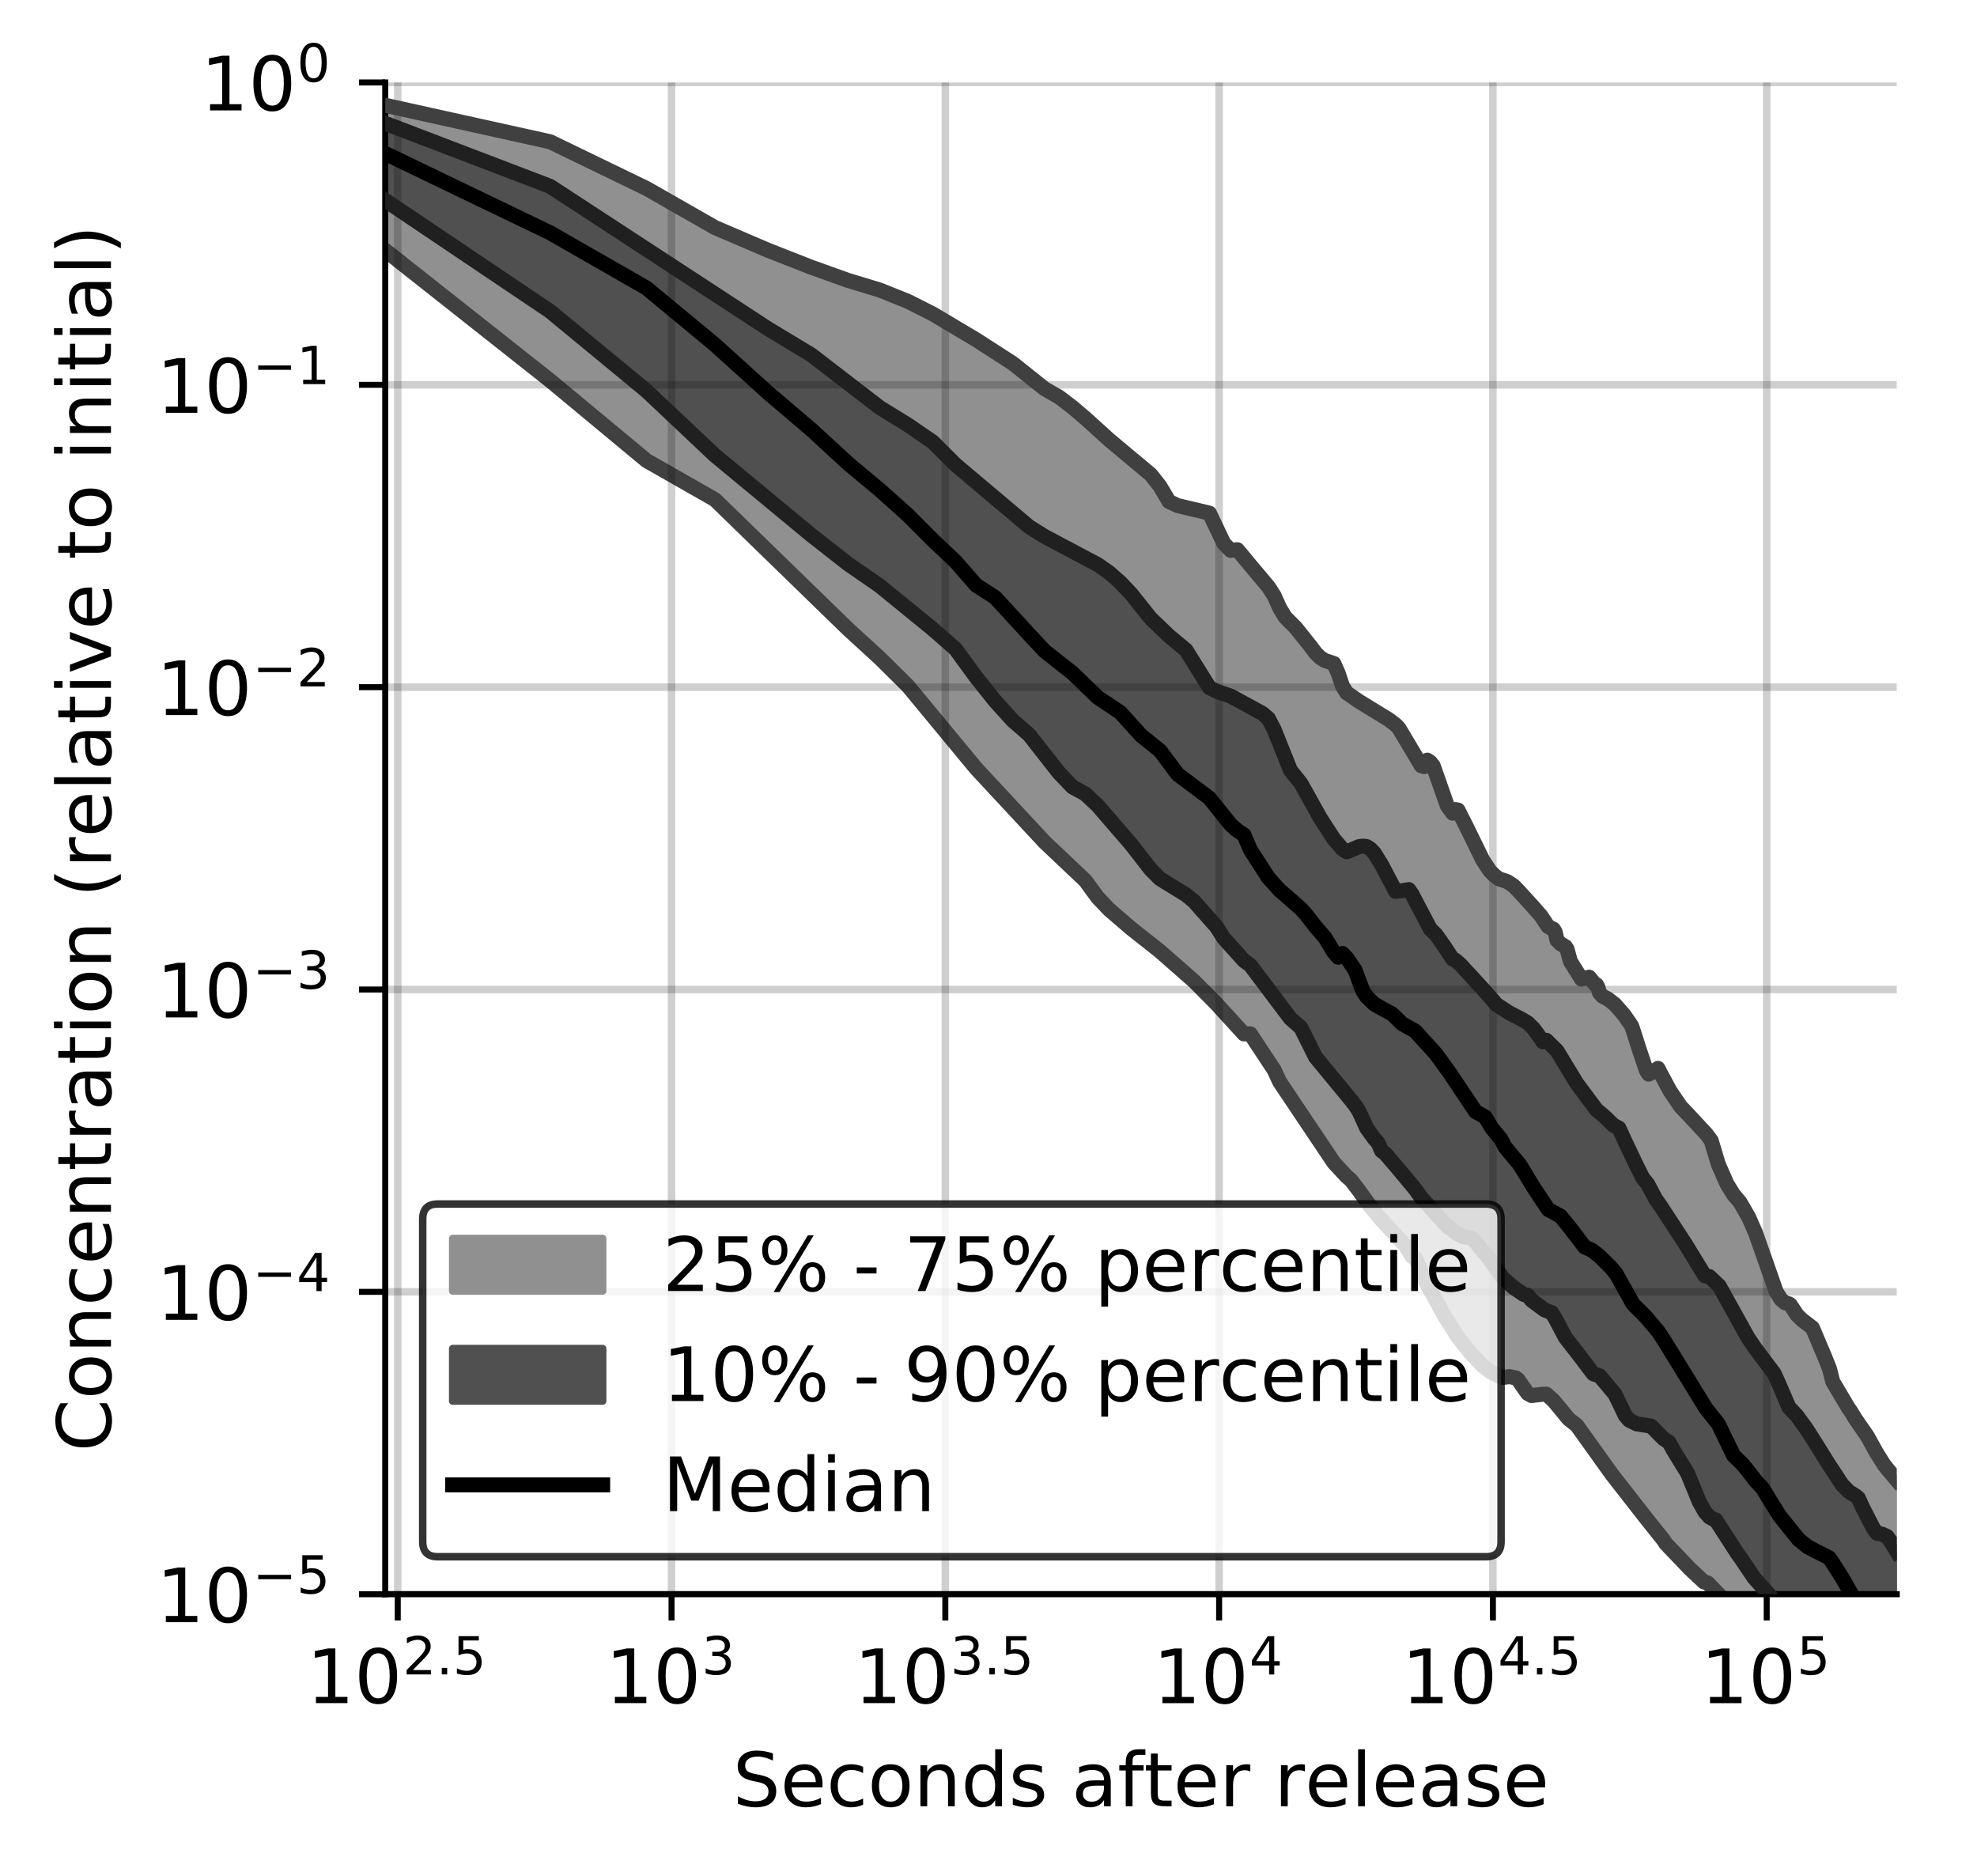 <?xml version="1.0" encoding="utf-8" standalone="no"?>
<!DOCTYPE svg PUBLIC "-//W3C//DTD SVG 1.1//EN"
  "http://www.w3.org/Graphics/SVG/1.1/DTD/svg11.dtd">
<!-- Created with matplotlib (https://matplotlib.org/) -->
<svg height="250.155pt" version="1.1" viewBox="0 0 263.678 250.155" width="263.678pt" xmlns="http://www.w3.org/2000/svg" xmlns:xlink="http://www.w3.org/1999/xlink">
 <defs>
  <style type="text/css">
*{stroke-linecap:butt;stroke-linejoin:round;}
  </style>
 </defs>
 <g id="figure_1">
  <g id="patch_1">
   <path d="M 0 250.155 
L 263.678 250.155 
L 263.678 0 
L 0 0 
z
" style="fill:#ffffff;"/>
  </g>
  <g id="axes_1">
   <g id="patch_2">
    <path d="M 51.378 212.599 
L 252.978 212.599 
L 252.978 10.999 
L 51.378 10.999 
z
" style="fill:#ffffff;"/>
   </g>
   <g id="PolyCollection_1">
    <defs>
     <path d="M 51.378 -236.116 
L 51.378 -216.784 
L 73.363 -199.413 
L 86.223 -188.735 
L 95.348 -183.531 
L 102.426 -176.671 
L 108.208 -171.017 
L 113.098 -166.274 
L 117.333 -162.397 
L 121.069 -158.7 
L 124.41 -154.668 
L 127.433 -150.962 
L 130.193 -147.676 
L 132.732 -144.92 
L 135.082 -142.328 
L 137.271 -139.938 
L 139.318 -137.862 
L 141.241 -136.038 
L 143.054 -134.435 
L 144.768 -132.704 
L 146.395 -130.477 
L 147.943 -128.849 
L 149.418 -127.55 
L 150.828 -126.368 
L 152.178 -125.335 
L 153.473 -124.322 
L 154.717 -123.292 
L 155.914 -122.279 
L 157.067 -121.283 
L 158.18 -120.295 
L 159.256 -119.306 
L 160.296 -118.307 
L 161.303 -117.291 
L 162.279 -116.254 
L 163.226 -115.212 
L 164.145 -114.192 
L 165.038 -113.208 
L 165.908 -112.277 
L 166.753 -112.294 
L 167.577 -111.063 
L 168.38 -109.741 
L 169.163 -108.664 
L 169.928 -107.485 
L 170.674 -105.886 
L 171.403 -104.778 
L 172.116 -103.712 
L 172.813 -102.632 
L 173.495 -101.545 
L 174.163 -100.481 
L 174.817 -99.433 
L 175.458 -98.448 
L 176.086 -97.514 
L 176.702 -96.647 
L 177.306 -95.844 
L 177.899 -95.106 
L 178.481 -94.431 
L 179.052 -93.815 
L 179.614 -93.258 
L 180.165 -92.795 
L 180.708 -92.165 
L 181.241 -91.393 
L 181.765 -90.614 
L 182.281 -89.908 
L 182.788 -89.237 
L 183.288 -88.591 
L 183.779 -87.993 
L 184.264 -87.469 
L 184.741 -86.97 
L 185.21 -86.492 
L 185.674 -86.036 
L 186.13 -85.619 
L 186.58 -85.04 
L 187.023 -84.501 
L 187.461 -84.013 
L 187.892 -83.302 
L 188.318 -82.593 
L 188.738 -82.406 
L 189.153 -81.583 
L 189.562 -80.517 
L 189.966 -79.555 
L 190.365 -78.801 
L 190.759 -78.065 
L 191.148 -77.349 
L 191.533 -76.651 
L 191.913 -75.971 
L 192.288 -75.309 
L 192.659 -74.666 
L 193.026 -74.043 
L 193.388 -73.444 
L 193.747 -72.876 
L 194.101 -72.34 
L 194.451 -71.835 
L 194.798 -71.359 
L 195.141 -70.909 
L 195.48 -70.483 
L 195.816 -70.077 
L 196.148 -69.688 
L 196.477 -69.314 
L 196.802 -68.962 
L 197.124 -68.629 
L 197.443 -68.315 
L 197.758 -68.019 
L 198.071 -67.741 
L 198.38 -67.48 
L 198.687 -67.29 
L 198.99 -67.124 
L 199.291 -66.968 
L 199.589 -66.817 
L 199.884 -66.665 
L 200.176 -66.513 
L 200.466 -66.468 
L 200.753 -66.537 
L 201.037 -66.572 
L 201.319 -66.573 
L 201.599 -66.543 
L 201.876 -66.485 
L 202.15 -66.405 
L 202.422 -66.227 
L 202.692 -65.8 
L 202.96 -65.376 
L 203.226 -64.953 
L 203.489 -64.534 
L 203.75 -64.333 
L 204.009 -64.171 
L 204.266 -64.05 
L 204.52 -64.063 
L 204.773 -64.083 
L 205.024 -64.11 
L 205.273 -64.143 
L 205.519 -64.18 
L 205.764 -64.221 
L 206.007 -64.282 
L 206.249 -64.231 
L 206.488 -64.037 
L 206.725 -63.829 
L 206.961 -63.61 
L 207.195 -63.376 
L 207.428 -63.125 
L 207.658 -62.854 
L 207.887 -62.566 
L 208.115 -62.268 
L 208.341 -61.96 
L 208.565 -61.636 
L 208.787 -61.294 
L 209.008 -61.085 
L 209.228 -60.917 
L 209.446 -60.75 
L 209.662 -60.581 
L 209.877 -60.413 
L 210.091 -60.244 
L 210.303 -60.074 
L 210.514 -59.772 
L 210.723 -59.469 
L 210.931 -59.166 
L 211.138 -58.865 
L 211.343 -58.565 
L 211.547 -58.267 
L 211.75 -57.972 
L 211.951 -57.683 
L 212.151 -57.397 
L 212.35 -57.114 
L 212.548 -56.835 
L 212.744 -56.559 
L 212.939 -56.287 
L 213.133 -56.019 
L 213.326 -55.754 
L 213.518 -55.492 
L 213.708 -55.232 
L 213.898 -54.974 
L 214.086 -54.716 
L 214.273 -54.465 
L 214.459 -54.219 
L 214.644 -53.977 
L 214.828 -53.737 
L 215.011 -53.499 
L 215.192 -53.26 
L 215.373 -53.021 
L 215.553 -52.781 
L 215.731 -52.541 
L 215.909 -52.301 
L 216.086 -52.065 
L 216.262 -51.838 
L 216.436 -51.612 
L 216.61 -51.387 
L 216.783 -51.162 
L 216.955 -50.938 
L 217.126 -50.714 
L 217.296 -50.491 
L 217.465 -50.27 
L 217.633 -50.05 
L 217.801 -49.832 
L 217.967 -49.615 
L 218.133 -49.402 
L 218.298 -49.191 
L 218.462 -48.986 
L 218.625 -48.785 
L 218.787 -48.587 
L 218.948 -48.392 
L 219.109 -48.198 
L 219.269 -48.006 
L 219.428 -47.816 
L 219.586 -47.628 
L 219.743 -47.443 
L 219.9 -47.259 
L 220.056 -47.077 
L 220.211 -46.896 
L 220.365 -46.717 
L 220.519 -46.538 
L 220.672 -46.361 
L 220.824 -46.186 
L 220.975 -46.012 
L 221.126 -45.841 
L 221.276 -45.67 
L 221.425 -45.501 
L 221.574 -45.334 
L 221.721 -45.111 
L 221.869 -44.785 
L 222.015 -44.484 
L 222.161 -44.321 
L 222.306 -44.162 
L 222.451 -44.006 
L 222.594 -43.854 
L 222.738 -43.703 
L 222.88 -43.552 
L 223.022 -43.402 
L 223.163 -43.254 
L 223.304 -43.108 
L 223.444 -42.963 
L 223.584 -42.818 
L 223.722 -42.673 
L 223.861 -42.53 
L 223.998 -42.378 
L 224.135 -42.211 
L 224.272 -42.056 
L 224.407 -41.919 
L 224.543 -41.785 
L 224.677 -41.651 
L 224.811 -41.519 
L 224.945 -41.387 
L 225.078 -41.255 
L 225.21 -41.122 
L 225.342 -40.99 
L 225.474 -40.859 
L 225.604 -40.729 
L 225.735 -40.6 
L 225.864 -40.472 
L 225.994 -40.344 
L 226.122 -40.216 
L 226.25 -40.089 
L 226.378 -39.96 
L 226.505 -39.83 
L 226.632 -39.7 
L 226.758 -39.568 
L 226.884 -39.435 
L 227.009 -39.302 
L 227.133 -39.199 
L 227.257 -39.191 
L 227.381 -39.182 
L 227.504 -39.172 
L 227.627 -39.16 
L 227.749 -39.057 
L 227.871 -38.923 
L 227.992 -38.789 
L 228.113 -38.655 
L 228.233 -38.522 
L 228.353 -38.389 
L 228.473 -38.259 
L 228.592 -38.131 
L 228.71 -38.01 
L 228.829 -37.894 
L 228.946 -37.78 
L 229.063 -37.666 
L 229.18 -37.552 
L 229.297 -37.437 
L 229.413 -37.322 
L 229.528 -37.207 
L 229.643 -37.094 
L 229.758 -36.981 
L 229.872 -36.87 
L 229.986 -36.762 
L 230.1 -36.655 
L 230.213 -36.599 
L 230.325 -36.545 
L 230.438 -36.493 
L 230.55 -36.441 
L 230.661 -36.391 
L 230.772 -36.341 
L 230.883 -36.291 
L 230.993 -36.242 
L 231.103 -36.193 
L 231.213 -36.146 
L 231.322 -35.858 
L 231.431 -35.55 
L 231.539 -35.244 
L 231.647 -35.092 
L 231.755 -34.961 
L 231.862 -34.829 
L 231.969 -34.697 
L 232.076 -34.565 
L 232.182 -34.431 
L 232.288 -34.297 
L 232.394 -34.164 
L 232.499 -34.048 
L 232.604 -33.941 
L 232.708 -33.837 
L 232.812 -33.735 
L 232.916 -33.634 
L 233.02 -33.535 
L 233.123 -33.401 
L 233.226 -33.257 
L 233.328 -33.097 
L 233.43 -32.904 
L 233.532 -32.712 
L 233.633 -32.523 
L 233.735 -32.336 
L 233.835 -32.152 
L 233.936 -31.97 
L 234.036 -31.79 
L 234.136 -31.612 
L 234.236 -31.437 
L 234.335 -31.264 
L 234.434 -31.093 
L 234.533 -30.925 
L 234.631 -30.758 
L 234.729 -30.594 
L 234.827 -30.432 
L 234.924 -30.273 
L 235.021 -30.116 
L 235.118 -29.962 
L 235.215 -29.809 
L 235.311 -29.657 
L 235.407 -29.508 
L 235.503 -29.359 
L 235.598 -29.213 
L 235.693 -29.068 
L 235.788 -28.958 
L 235.882 -28.863 
L 235.977 -28.718 
L 236.071 -28.542 
L 236.164 -28.366 
L 236.258 -28.2 
L 236.351 -28.053 
L 236.444 -27.905 
L 236.536 -27.757 
L 236.629 -27.609 
L 236.721 -27.46 
L 236.813 -27.311 
L 236.904 -27.16 
L 236.995 -27.009 
L 237.087 -26.864 
L 237.177 -26.727 
L 237.268 -26.589 
L 237.358 -26.499 
L 237.448 -26.327 
L 237.538 -26.154 
L 237.627 -25.993 
L 237.716 -25.839 
L 237.805 -25.685 
L 237.894 -25.529 
L 237.983 -25.372 
L 238.071 -25.214 
L 238.159 -25.056 
L 238.246 -24.914 
L 238.334 -24.786 
L 238.421 -24.662 
L 238.508 -24.544 
L 238.595 -24.432 
L 238.682 -24.324 
L 238.768 -24.222 
L 238.854 -24.124 
L 238.94 -24.029 
L 239.025 -23.935 
L 239.111 -23.841 
L 239.196 -23.745 
L 239.281 -23.648 
L 239.366 -23.551 
L 239.45 -23.454 
L 239.534 -23.358 
L 239.618 -23.262 
L 239.702 -23.165 
L 239.786 -23.067 
L 239.869 -22.966 
L 239.952 -22.862 
L 240.035 -22.755 
L 240.118 -22.647 
L 240.2 -22.538 
L 240.283 -22.432 
L 240.365 -22.327 
L 240.446 -22.223 
L 240.528 -22.119 
L 240.61 -22.019 
L 240.691 -21.919 
L 240.772 -21.819 
L 240.853 -21.718 
L 240.933 -21.617 
L 241.014 -21.514 
L 241.094 -21.411 
L 241.174 -21.308 
L 241.254 -21.209 
L 241.333 -21.114 
L 241.413 -21.021 
L 241.492 -20.931 
L 241.571 -20.841 
L 241.65 -20.752 
L 241.728 -20.663 
L 241.807 -20.576 
L 241.885 -20.488 
L 241.963 -20.401 
L 242.041 -20.313 
L 242.118 -20.225 
L 242.196 -20.138 
L 242.273 -20.052 
L 242.35 -19.965 
L 242.427 -19.879 
L 242.504 -19.793 
L 242.58 -19.707 
L 242.657 -19.583 
L 242.733 -19.431 
L 242.809 -19.278 
L 242.884 -19.126 
L 242.96 -18.974 
L 243.035 -18.822 
L 243.111 -18.671 
L 243.186 -18.521 
L 243.261 -18.371 
L 243.335 -18.225 
L 243.41 -18.077 
L 243.484 -17.9 
L 243.559 -17.723 
L 243.633 -17.637 
L 243.706 -17.49 
L 243.78 -17.438 
L 243.854 -17.391 
L 243.927 -17.346 
L 244 -17.301 
L 244.073 -17.257 
L 244.146 -17.213 
L 244.219 -17.171 
L 244.291 -17.128 
L 244.363 -17.087 
L 244.436 -17.046 
L 244.508 -17.006 
L 244.579 -16.967 
L 244.651 -16.935 
L 244.723 -16.903 
L 244.794 -16.872 
L 244.865 -16.841 
L 244.936 -16.811 
L 245.007 -16.781 
L 245.078 -16.752 
L 245.148 -16.723 
L 245.219 -16.694 
L 245.289 -16.666 
L 245.359 -16.638 
L 245.429 -16.611 
L 245.499 -16.583 
L 245.568 -16.557 
L 245.638 -16.53 
L 245.707 -16.503 
L 245.776 -16.477 
L 245.845 -16.45 
L 245.914 -16.423 
L 245.983 -16.396 
L 246.052 -16.369 
L 246.12 -16.342 
L 246.188 -16.316 
L 246.256 -16.288 
L 246.324 -16.243 
L 246.392 -16.195 
L 246.46 -16.147 
L 246.528 -16.098 
L 246.595 -16.05 
L 246.662 -16.001 
L 246.729 -15.953 
L 246.796 -15.905 
L 246.863 -15.857 
L 246.93 -15.809 
L 246.996 -15.762 
L 247.063 -15.714 
L 247.129 -15.667 
L 247.195 -15.62 
L 247.261 -15.573 
L 247.327 -15.527 
L 247.393 -15.482 
L 247.459 -15.439 
L 247.524 -15.397 
L 247.589 -15.355 
L 247.655 -15.313 
L 247.72 -15.271 
L 247.785 -15.229 
L 247.849 -15.187 
L 247.914 -15.146 
L 247.979 -15.104 
L 248.043 -15.062 
L 248.107 -15.02 
L 248.171 -14.979 
L 248.235 -14.937 
L 248.299 -14.896 
L 248.363 -14.855 
L 248.427 -14.814 
L 248.49 -14.773 
L 248.553 -14.732 
L 248.617 -14.69 
L 248.68 -14.648 
L 248.743 -14.606 
L 248.806 -14.563 
L 248.868 -14.522 
L 248.931 -14.482 
L 248.994 -14.442 
L 249.056 -14.402 
L 249.118 -14.363 
L 249.18 -14.325 
L 249.242 -14.287 
L 249.304 -14.25 
L 249.366 -14.213 
L 249.428 -14.177 
L 249.489 -14.141 
L 249.551 -14.106 
L 249.612 -14.072 
L 249.673 -14.039 
L 249.734 -13.998 
L 249.795 -13.869 
L 249.856 -13.741 
L 249.917 -13.614 
L 249.977 -13.489 
L 250.038 -13.366 
L 250.098 -13.245 
L 250.158 -13.125 
L 250.218 -13.006 
L 250.278 -12.888 
L 250.338 -12.772 
L 250.398 -12.657 
L 250.458 -12.544 
L 250.517 -12.431 
L 250.577 -12.32 
L 250.636 -12.21 
L 250.695 -12.101 
L 250.754 -11.994 
L 250.813 -11.888 
L 250.872 -11.782 
L 250.931 -11.678 
L 250.99 -11.574 
L 251.048 -11.472 
L 251.107 -11.372 
L 251.165 -11.274 
L 251.223 -11.177 
L 251.282 -11.083 
L 251.34 -10.991 
L 251.398 -10.901 
L 251.455 -10.812 
L 251.513 -10.725 
L 251.571 -10.64 
L 251.628 -10.56 
L 251.686 -10.483 
L 251.743 -10.407 
L 251.8 -10.334 
L 251.857 -10.263 
L 251.914 -10.194 
L 251.971 -10.128 
L 252.028 -10.063 
L 252.085 -10 
L 252.141 -9.938 
L 252.198 -9.878 
L 252.254 -9.819 
L 252.31 -9.762 
L 252.367 -9.707 
L 252.423 -9.652 
L 252.479 -9.598 
L 252.535 -9.545 
L 252.59 -9.494 
L 252.646 -9.443 
L 252.702 -9.393 
L 252.757 -9.344 
L 252.812 -9.295 
L 252.868 -9.246 
L 252.923 -9.198 
L 252.978 -9.15 
L 252.978 -52.771 
L 252.978 -52.771 
L 252.923 -52.818 
L 252.868 -52.865 
L 252.812 -52.932 
L 252.757 -53.004 
L 252.702 -53.076 
L 252.646 -53.147 
L 252.59 -53.217 
L 252.535 -53.286 
L 252.479 -53.355 
L 252.423 -53.424 
L 252.367 -53.493 
L 252.31 -53.56 
L 252.254 -53.628 
L 252.198 -53.695 
L 252.141 -53.763 
L 252.085 -53.831 
L 252.028 -53.899 
L 251.971 -53.967 
L 251.914 -54.035 
L 251.857 -54.104 
L 251.8 -54.173 
L 251.743 -54.242 
L 251.686 -54.312 
L 251.628 -54.382 
L 251.571 -54.452 
L 251.513 -54.522 
L 251.455 -54.592 
L 251.398 -54.685 
L 251.34 -54.764 
L 251.282 -54.816 
L 251.223 -54.896 
L 251.165 -54.977 
L 251.107 -55.06 
L 251.048 -55.145 
L 250.99 -55.233 
L 250.931 -55.322 
L 250.872 -55.414 
L 250.813 -55.507 
L 250.754 -55.601 
L 250.695 -55.697 
L 250.636 -55.795 
L 250.577 -55.894 
L 250.517 -55.995 
L 250.458 -56.097 
L 250.398 -56.2 
L 250.338 -56.306 
L 250.278 -56.412 
L 250.218 -56.521 
L 250.158 -56.631 
L 250.098 -56.742 
L 250.038 -56.854 
L 249.977 -56.966 
L 249.917 -57.079 
L 249.856 -57.192 
L 249.795 -57.305 
L 249.734 -57.418 
L 249.673 -57.532 
L 249.612 -57.645 
L 249.551 -57.758 
L 249.489 -57.872 
L 249.428 -57.984 
L 249.366 -58.095 
L 249.304 -58.204 
L 249.242 -58.312 
L 249.18 -58.417 
L 249.118 -58.521 
L 249.056 -58.622 
L 248.994 -58.722 
L 248.931 -58.822 
L 248.868 -58.92 
L 248.806 -59.019 
L 248.743 -59.117 
L 248.68 -59.215 
L 248.617 -59.311 
L 248.553 -59.405 
L 248.49 -59.499 
L 248.427 -59.592 
L 248.363 -59.684 
L 248.299 -59.776 
L 248.235 -59.867 
L 248.171 -59.958 
L 248.107 -60.047 
L 248.043 -60.137 
L 247.979 -60.224 
L 247.914 -60.312 
L 247.849 -60.399 
L 247.785 -60.486 
L 247.72 -60.572 
L 247.655 -60.659 
L 247.589 -60.745 
L 247.524 -60.832 
L 247.459 -60.916 
L 247.393 -60.993 
L 247.327 -61.069 
L 247.261 -61.146 
L 247.195 -61.226 
L 247.129 -61.336 
L 247.063 -61.472 
L 246.996 -61.605 
L 246.93 -61.737 
L 246.863 -61.867 
L 246.796 -61.995 
L 246.729 -62.123 
L 246.662 -62.251 
L 246.595 -62.271 
L 246.528 -62.281 
L 246.46 -62.294 
L 246.392 -62.396 
L 246.324 -62.516 
L 246.256 -62.636 
L 246.188 -62.756 
L 246.12 -62.877 
L 246.052 -62.998 
L 245.983 -63.12 
L 245.914 -63.243 
L 245.845 -63.366 
L 245.776 -63.49 
L 245.707 -63.616 
L 245.638 -63.743 
L 245.568 -63.873 
L 245.499 -64.003 
L 245.429 -64.133 
L 245.359 -64.262 
L 245.289 -64.39 
L 245.219 -64.517 
L 245.148 -64.644 
L 245.078 -64.77 
L 245.007 -64.896 
L 244.936 -65.022 
L 244.865 -65.148 
L 244.794 -65.274 
L 244.723 -65.402 
L 244.651 -65.529 
L 244.579 -65.656 
L 244.508 -65.782 
L 244.436 -65.908 
L 244.363 -66.033 
L 244.291 -66.288 
L 244.219 -66.602 
L 244.146 -66.931 
L 244.073 -67.275 
L 244 -67.635 
L 243.927 -67.862 
L 243.854 -68.047 
L 243.78 -68.232 
L 243.706 -68.418 
L 243.633 -68.605 
L 243.559 -68.792 
L 243.484 -68.97 
L 243.41 -69.131 
L 243.335 -69.291 
L 243.261 -69.453 
L 243.186 -69.616 
L 243.111 -69.782 
L 243.035 -69.95 
L 242.96 -70.122 
L 242.884 -70.294 
L 242.809 -70.467 
L 242.733 -70.641 
L 242.657 -70.817 
L 242.58 -70.994 
L 242.504 -71.173 
L 242.427 -71.355 
L 242.35 -71.539 
L 242.273 -71.724 
L 242.196 -71.911 
L 242.118 -72.101 
L 242.041 -72.295 
L 241.963 -72.49 
L 241.885 -72.687 
L 241.807 -72.884 
L 241.728 -73.083 
L 241.65 -73.245 
L 241.571 -73.298 
L 241.492 -73.345 
L 241.413 -73.39 
L 241.333 -73.432 
L 241.254 -73.473 
L 241.174 -73.513 
L 241.094 -73.552 
L 241.014 -73.597 
L 240.933 -73.647 
L 240.853 -73.705 
L 240.772 -73.768 
L 240.691 -73.837 
L 240.61 -73.911 
L 240.528 -73.989 
L 240.446 -74.067 
L 240.365 -74.126 
L 240.283 -74.188 
L 240.2 -74.254 
L 240.118 -74.326 
L 240.035 -74.403 
L 239.952 -74.487 
L 239.869 -74.575 
L 239.786 -74.669 
L 239.702 -74.768 
L 239.618 -74.872 
L 239.534 -74.98 
L 239.45 -75.093 
L 239.366 -75.21 
L 239.281 -75.334 
L 239.196 -75.463 
L 239.111 -75.597 
L 239.025 -75.736 
L 238.94 -75.878 
L 238.854 -76.022 
L 238.768 -76.169 
L 238.682 -76.278 
L 238.595 -76.279 
L 238.508 -76.286 
L 238.421 -76.299 
L 238.334 -76.318 
L 238.246 -76.345 
L 238.159 -76.38 
L 238.071 -76.422 
L 237.983 -76.474 
L 237.894 -76.536 
L 237.805 -76.607 
L 237.716 -76.687 
L 237.627 -76.777 
L 237.538 -76.876 
L 237.448 -76.984 
L 237.358 -77.103 
L 237.268 -77.233 
L 237.177 -77.373 
L 237.087 -77.525 
L 236.995 -77.689 
L 236.904 -77.866 
L 236.813 -78.055 
L 236.721 -78.256 
L 236.629 -78.471 
L 236.536 -78.701 
L 236.444 -78.944 
L 236.351 -79.197 
L 236.258 -79.461 
L 236.164 -79.735 
L 236.071 -80.017 
L 235.977 -80.308 
L 235.882 -80.612 
L 235.788 -80.916 
L 235.693 -81.219 
L 235.598 -81.52 
L 235.503 -81.819 
L 235.407 -82.116 
L 235.311 -82.41 
L 235.215 -82.702 
L 235.118 -82.992 
L 235.021 -83.281 
L 234.924 -83.567 
L 234.827 -83.851 
L 234.729 -84.134 
L 234.631 -84.413 
L 234.533 -84.688 
L 234.434 -84.96 
L 234.335 -85.228 
L 234.236 -85.491 
L 234.136 -85.749 
L 234.036 -86.001 
L 233.936 -86.248 
L 233.835 -86.489 
L 233.735 -86.725 
L 233.633 -86.955 
L 233.532 -87.18 
L 233.43 -87.399 
L 233.328 -87.612 
L 233.226 -87.819 
L 233.123 -88.02 
L 233.02 -88.214 
L 232.916 -88.402 
L 232.812 -88.585 
L 232.708 -88.765 
L 232.604 -88.943 
L 232.499 -89.12 
L 232.394 -89.298 
L 232.288 -89.479 
L 232.182 -89.654 
L 232.076 -89.82 
L 231.969 -89.978 
L 231.862 -90.126 
L 231.755 -90.266 
L 231.647 -90.396 
L 231.539 -90.516 
L 231.431 -90.626 
L 231.322 -90.725 
L 231.213 -90.839 
L 231.103 -91.021 
L 230.993 -91.187 
L 230.883 -91.353 
L 230.772 -91.52 
L 230.661 -91.695 
L 230.55 -91.879 
L 230.438 -92.074 
L 230.325 -92.279 
L 230.213 -92.492 
L 230.1 -92.716 
L 229.986 -92.953 
L 229.872 -93.206 
L 229.758 -93.47 
L 229.643 -93.748 
L 229.528 -94.027 
L 229.413 -94.308 
L 229.297 -94.591 
L 229.18 -94.879 
L 229.063 -95.183 
L 228.946 -95.509 
L 228.829 -95.862 
L 228.71 -96.246 
L 228.592 -96.663 
L 228.473 -97.112 
L 228.353 -97.584 
L 228.233 -98.035 
L 228.113 -98.23 
L 227.992 -98.404 
L 227.871 -98.559 
L 227.749 -98.713 
L 227.627 -98.868 
L 227.504 -99.021 
L 227.381 -99.173 
L 227.257 -99.323 
L 227.133 -99.454 
L 227.009 -99.584 
L 226.884 -99.715 
L 226.758 -99.846 
L 226.632 -99.979 
L 226.505 -100.113 
L 226.378 -100.247 
L 226.25 -100.382 
L 226.122 -100.518 
L 225.994 -100.655 
L 225.864 -100.792 
L 225.735 -100.93 
L 225.604 -101.066 
L 225.474 -101.201 
L 225.342 -101.335 
L 225.21 -101.468 
L 225.078 -101.602 
L 224.945 -101.729 
L 224.811 -101.86 
L 224.677 -101.997 
L 224.543 -102.139 
L 224.407 -102.286 
L 224.272 -102.441 
L 224.135 -102.603 
L 223.998 -102.775 
L 223.861 -102.956 
L 223.722 -103.148 
L 223.584 -103.349 
L 223.444 -103.555 
L 223.304 -103.767 
L 223.163 -103.984 
L 223.022 -104.206 
L 222.88 -104.432 
L 222.738 -104.662 
L 222.594 -104.898 
L 222.451 -105.142 
L 222.306 -105.395 
L 222.161 -105.658 
L 222.015 -105.933 
L 221.869 -106.227 
L 221.721 -106.525 
L 221.574 -106.829 
L 221.425 -107.139 
L 221.276 -107.457 
L 221.126 -107.685 
L 220.975 -107.58 
L 220.824 -107.468 
L 220.672 -107.349 
L 220.519 -107.233 
L 220.365 -107.126 
L 220.211 -107.038 
L 220.056 -106.966 
L 219.9 -106.909 
L 219.743 -107.051 
L 219.586 -107.369 
L 219.428 -107.683 
L 219.269 -108.097 
L 219.109 -108.622 
L 218.948 -109.151 
L 218.787 -109.685 
L 218.625 -110.219 
L 218.462 -110.751 
L 218.298 -111.281 
L 218.133 -111.808 
L 217.967 -112.328 
L 217.801 -112.84 
L 217.633 -113.309 
L 217.465 -113.581 
L 217.296 -113.843 
L 217.126 -114.097 
L 216.955 -114.342 
L 216.783 -114.579 
L 216.61 -114.809 
L 216.436 -115.031 
L 216.262 -115.244 
L 216.086 -115.45 
L 215.909 -115.649 
L 215.731 -115.844 
L 215.553 -116.034 
L 215.373 -116.218 
L 215.192 -116.394 
L 215.011 -116.542 
L 214.828 -116.678 
L 214.644 -116.807 
L 214.459 -116.93 
L 214.273 -117.045 
L 214.086 -117.154 
L 213.898 -117.243 
L 213.708 -117.321 
L 213.518 -117.488 
L 213.326 -117.757 
L 213.133 -118.454 
L 212.939 -118.829 
L 212.744 -118.881 
L 212.548 -118.999 
L 212.35 -119.294 
L 212.151 -119.587 
L 211.951 -119.845 
L 211.75 -119.825 
L 211.547 -119.759 
L 211.343 -119.698 
L 211.138 -119.643 
L 210.931 -119.583 
L 210.723 -119.769 
L 210.514 -120.132 
L 210.303 -120.495 
L 210.091 -120.856 
L 209.877 -121.218 
L 209.662 -121.582 
L 209.446 -121.949 
L 209.228 -122.564 
L 209.008 -123.57 
L 208.787 -123.907 
L 208.565 -124.067 
L 208.341 -124.202 
L 208.115 -124.319 
L 207.887 -124.451 
L 207.658 -124.779 
L 207.428 -125.833 
L 207.195 -126.238 
L 206.961 -126.346 
L 206.725 -126.46 
L 206.488 -126.582 
L 206.249 -126.89 
L 206.007 -127.284 
L 205.764 -127.668 
L 205.519 -128.029 
L 205.273 -128.354 
L 205.024 -128.635 
L 204.773 -128.904 
L 204.52 -129.169 
L 204.266 -129.434 
L 204.009 -129.697 
L 203.75 -129.955 
L 203.489 -130.232 
L 203.226 -130.541 
L 202.96 -130.86 
L 202.692 -131.176 
L 202.422 -131.485 
L 202.15 -131.78 
L 201.876 -132.027 
L 201.599 -132.24 
L 201.319 -132.421 
L 201.037 -132.582 
L 200.753 -132.737 
L 200.466 -132.817 
L 200.176 -132.885 
L 199.884 -132.973 
L 199.589 -133.156 
L 199.291 -133.429 
L 198.99 -133.674 
L 198.687 -134.051 
L 198.38 -134.473 
L 198.071 -134.941 
L 197.758 -135.46 
L 197.443 -136.04 
L 197.124 -136.682 
L 196.802 -137.379 
L 196.477 -138.12 
L 196.148 -138.837 
L 195.816 -139.399 
L 195.48 -140.11 
L 195.141 -140.788 
L 194.798 -141.502 
L 194.451 -142.134 
L 194.101 -142.199 
L 193.747 -141.71 
L 193.388 -142.178 
L 193.026 -142.7 
L 192.659 -143.251 
L 192.288 -144.362 
L 191.913 -145.622 
L 191.533 -146.91 
L 191.148 -148.042 
L 190.759 -148.521 
L 190.365 -148.782 
L 189.966 -147.918 
L 189.562 -148.037 
L 189.153 -148.708 
L 188.738 -149.396 
L 188.318 -150.101 
L 187.892 -150.823 
L 187.461 -151.561 
L 187.023 -152.318 
L 186.58 -153.036 
L 186.13 -153.509 
L 185.674 -153.861 
L 185.21 -154.203 
L 184.741 -154.53 
L 184.264 -154.836 
L 183.779 -155.121 
L 183.288 -155.398 
L 182.788 -155.681 
L 182.281 -156.001 
L 181.765 -156.326 
L 181.241 -156.634 
L 180.708 -156.965 
L 180.165 -157.336 
L 179.614 -157.76 
L 179.052 -158.648 
L 178.481 -160.363 
L 177.899 -161.675 
L 177.306 -161.838 
L 176.702 -162.074 
L 176.086 -162.458 
L 175.458 -163.081 
L 174.817 -163.943 
L 174.163 -164.787 
L 173.495 -165.643 
L 172.813 -166.447 
L 172.116 -167.186 
L 171.403 -167.86 
L 170.674 -169.071 
L 169.928 -170.728 
L 169.163 -171.911 
L 168.38 -172.861 
L 167.577 -173.816 
L 166.753 -174.777 
L 165.908 -175.745 
L 165.038 -176.846 
L 164.145 -176.761 
L 163.226 -177.687 
L 162.279 -179.641 
L 161.303 -181.726 
L 160.296 -182.034 
L 159.256 -182.248 
L 158.18 -182.49 
L 157.067 -182.731 
L 155.914 -183.274 
L 154.717 -185.299 
L 153.473 -186.874 
L 152.178 -187.974 
L 150.828 -189.062 
L 149.418 -190.236 
L 147.943 -191.493 
L 146.395 -192.829 
L 144.768 -194.372 
L 143.054 -195.829 
L 141.241 -197.211 
L 139.318 -198.313 
L 137.271 -199.964 
L 135.082 -201.696 
L 132.732 -203.257 
L 130.193 -204.845 
L 127.433 -206.523 
L 124.41 -208.291 
L 121.069 -209.975 
L 117.333 -211.477 
L 113.098 -212.762 
L 108.208 -214.512 
L 102.426 -216.781 
L 95.348 -219.815 
L 86.223 -225.024 
L 73.363 -231.253 
L 51.378 -236.116 
z
" id="m3100ac899d" style="stroke:#909090;"/>
    </defs>
    <g clip-path="url(#p314390ee88)">
     <use style="fill:#909090;stroke:#909090;" x="0" xlink:href="#m3100ac899d" y="250.155"/>
    </g>
   </g>
   <g id="PolyCollection_2">
    <defs>
     <path d="M 51.378 -233.709 
L 51.378 -223.448 
L 73.363 -208.647 
L 86.223 -198.036 
L 95.348 -189.428 
L 102.426 -183.539 
L 108.208 -178.791 
L 113.098 -174.957 
L 117.333 -172.025 
L 121.069 -169.037 
L 124.41 -166.259 
L 127.433 -163.612 
L 130.193 -159.838 
L 132.732 -156.652 
L 135.082 -154.062 
L 137.271 -152.157 
L 139.318 -149.563 
L 141.241 -147.09 
L 143.054 -145.198 
L 144.768 -144.27 
L 146.395 -142.73 
L 147.943 -140.997 
L 149.418 -139.303 
L 150.828 -137.604 
L 152.178 -135.9 
L 153.473 -134.206 
L 154.717 -132.96 
L 155.914 -132.263 
L 157.067 -131.558 
L 158.18 -130.83 
L 159.256 -129.949 
L 160.296 -128.826 
L 161.303 -127.74 
L 162.279 -126.526 
L 163.226 -125.03 
L 164.145 -123.968 
L 165.038 -122.903 
L 165.908 -122.056 
L 166.753 -121.438 
L 167.577 -120.316 
L 168.38 -119.18 
L 169.163 -118.136 
L 169.928 -117.146 
L 170.674 -116.188 
L 171.403 -115.25 
L 172.116 -114.323 
L 172.813 -113.672 
L 173.495 -113.124 
L 174.163 -111.776 
L 174.817 -110.262 
L 175.458 -109.187 
L 176.086 -108.4 
L 176.702 -107.661 
L 177.306 -106.918 
L 177.899 -106.176 
L 178.481 -105.484 
L 179.052 -104.818 
L 179.614 -104.153 
L 180.165 -103.484 
L 180.708 -102.804 
L 181.241 -101.977 
L 181.765 -100.779 
L 182.281 -99.714 
L 182.788 -98.911 
L 183.288 -98.316 
L 183.779 -97.777 
L 184.264 -96.684 
L 184.741 -96.33 
L 185.21 -95.818 
L 185.674 -95.259 
L 186.13 -94.714 
L 186.58 -94.183 
L 187.023 -93.67 
L 187.461 -93.169 
L 187.892 -92.669 
L 188.318 -92.173 
L 188.738 -91.588 
L 189.153 -90.937 
L 189.562 -90.431 
L 189.966 -89.983 
L 190.365 -89.55 
L 190.759 -89.058 
L 191.148 -88.574 
L 191.533 -88.118 
L 191.913 -87.792 
L 192.288 -87.475 
L 192.659 -86.986 
L 193.026 -86.623 
L 193.388 -86.417 
L 193.747 -86.095 
L 194.101 -85.793 
L 194.451 -85.586 
L 194.798 -85.388 
L 195.141 -85.235 
L 195.48 -85.189 
L 195.816 -85.13 
L 196.148 -85.057 
L 196.477 -84.882 
L 196.802 -84.511 
L 197.124 -84.154 
L 197.443 -83.809 
L 197.758 -83.471 
L 198.071 -83.135 
L 198.38 -82.668 
L 198.687 -82.224 
L 198.99 -81.78 
L 199.291 -81.336 
L 199.589 -80.895 
L 199.884 -80.46 
L 200.176 -80.035 
L 200.466 -79.682 
L 200.753 -79.406 
L 201.037 -79.147 
L 201.319 -78.904 
L 201.599 -78.672 
L 201.876 -78.453 
L 202.15 -78.246 
L 202.422 -78.048 
L 202.692 -77.857 
L 202.96 -77.673 
L 203.226 -77.534 
L 203.489 -77.482 
L 203.75 -77.424 
L 204.009 -77.059 
L 204.266 -76.761 
L 204.52 -76.56 
L 204.773 -76.368 
L 205.024 -76.179 
L 205.273 -75.993 
L 205.519 -75.805 
L 205.764 -75.617 
L 206.007 -75.466 
L 206.249 -75.367 
L 206.488 -75.265 
L 206.725 -75.176 
L 206.961 -75.093 
L 207.195 -74.792 
L 207.428 -74.335 
L 207.658 -73.877 
L 207.887 -73.417 
L 208.115 -72.953 
L 208.341 -72.491 
L 208.565 -72.042 
L 208.787 -71.78 
L 209.008 -71.516 
L 209.228 -71.251 
L 209.446 -70.978 
L 209.662 -70.699 
L 209.877 -70.42 
L 210.091 -70.144 
L 210.303 -69.866 
L 210.514 -69.582 
L 210.723 -69.294 
L 210.931 -68.996 
L 211.138 -68.691 
L 211.343 -68.379 
L 211.547 -68.08 
L 211.75 -67.83 
L 211.951 -67.592 
L 212.151 -67.362 
L 212.35 -67.138 
L 212.548 -66.921 
L 212.744 -66.875 
L 212.939 -66.826 
L 213.133 -66.772 
L 213.326 -66.694 
L 213.518 -66.449 
L 213.708 -66.205 
L 213.898 -65.962 
L 214.086 -65.717 
L 214.273 -65.486 
L 214.459 -65.265 
L 214.644 -65.054 
L 214.828 -64.853 
L 215.011 -64.659 
L 215.192 -64.472 
L 215.373 -64.275 
L 215.553 -63.872 
L 215.731 -63.474 
L 215.909 -63.082 
L 216.086 -62.727 
L 216.262 -62.381 
L 216.436 -62.036 
L 216.61 -61.693 
L 216.783 -61.353 
L 216.955 -61.097 
L 217.126 -60.896 
L 217.296 -60.765 
L 217.465 -60.659 
L 217.633 -60.556 
L 217.801 -60.453 
L 217.967 -60.354 
L 218.133 -60.309 
L 218.298 -60.268 
L 218.462 -60.232 
L 218.625 -60.199 
L 218.787 -60.169 
L 218.948 -60.143 
L 219.109 -60.118 
L 219.269 -60.096 
L 219.428 -60.077 
L 219.586 -60.061 
L 219.743 -60.048 
L 219.9 -60.036 
L 220.056 -60.027 
L 220.211 -59.969 
L 220.365 -59.799 
L 220.519 -59.633 
L 220.672 -59.472 
L 220.824 -59.313 
L 220.975 -59.158 
L 221.126 -59.005 
L 221.276 -58.856 
L 221.425 -58.709 
L 221.574 -58.567 
L 221.721 -58.43 
L 221.869 -58.299 
L 222.015 -58.171 
L 222.161 -58.062 
L 222.306 -58.005 
L 222.451 -57.951 
L 222.594 -57.831 
L 222.738 -57.523 
L 222.88 -57.222 
L 223.022 -57.009 
L 223.163 -56.794 
L 223.304 -56.576 
L 223.444 -56.355 
L 223.584 -56.131 
L 223.722 -55.904 
L 223.861 -55.696 
L 223.998 -55.517 
L 224.135 -55.294 
L 224.272 -55.075 
L 224.407 -54.862 
L 224.543 -54.654 
L 224.677 -54.453 
L 224.811 -54.258 
L 224.945 -54.028 
L 225.078 -53.679 
L 225.21 -53.33 
L 225.342 -52.98 
L 225.474 -52.637 
L 225.604 -52.3 
L 225.735 -51.97 
L 225.864 -51.648 
L 225.994 -51.335 
L 226.122 -51.03 
L 226.25 -50.734 
L 226.378 -50.445 
L 226.505 -50.163 
L 226.632 -49.889 
L 226.758 -49.624 
L 226.884 -49.368 
L 227.009 -49.134 
L 227.133 -48.921 
L 227.257 -48.725 
L 227.381 -48.545 
L 227.504 -48.378 
L 227.627 -48.219 
L 227.749 -48.069 
L 227.871 -47.949 
L 227.992 -47.853 
L 228.113 -47.764 
L 228.233 -47.681 
L 228.353 -47.603 
L 228.473 -47.553 
L 228.592 -47.521 
L 228.71 -47.495 
L 228.829 -47.464 
L 228.946 -47.295 
L 229.063 -47.124 
L 229.18 -46.953 
L 229.297 -46.78 
L 229.413 -46.607 
L 229.528 -46.43 
L 229.643 -46.25 
L 229.758 -46.071 
L 229.872 -45.896 
L 229.986 -45.714 
L 230.1 -45.531 
L 230.213 -45.347 
L 230.325 -45.163 
L 230.438 -44.978 
L 230.55 -44.793 
L 230.661 -44.608 
L 230.772 -44.425 
L 230.883 -44.244 
L 230.993 -44.065 
L 231.103 -43.889 
L 231.213 -43.719 
L 231.322 -43.553 
L 231.431 -43.392 
L 231.539 -43.237 
L 231.647 -43.087 
L 231.755 -42.942 
L 231.862 -42.842 
L 231.969 -42.71 
L 232.076 -42.512 
L 232.182 -42.345 
L 232.288 -42.137 
L 232.394 -41.94 
L 232.499 -41.76 
L 232.604 -41.599 
L 232.708 -41.442 
L 232.812 -41.289 
L 232.916 -41.139 
L 233.02 -40.991 
L 233.123 -40.846 
L 233.226 -40.701 
L 233.328 -40.558 
L 233.43 -40.417 
L 233.532 -40.278 
L 233.633 -40.14 
L 233.735 -40.008 
L 233.835 -39.879 
L 233.936 -39.755 
L 234.036 -39.633 
L 234.136 -39.515 
L 234.236 -39.399 
L 234.335 -39.286 
L 234.434 -39.174 
L 234.533 -39.064 
L 234.631 -38.955 
L 234.729 -38.847 
L 234.827 -38.74 
L 234.924 -38.632 
L 235.021 -38.525 
L 235.118 -38.417 
L 235.215 -38.31 
L 235.311 -38.203 
L 235.407 -38.097 
L 235.503 -37.991 
L 235.598 -37.886 
L 235.693 -37.781 
L 235.788 -37.677 
L 235.882 -37.573 
L 235.977 -37.469 
L 236.071 -37.366 
L 236.164 -37.263 
L 236.258 -37.152 
L 236.351 -36.998 
L 236.444 -36.847 
L 236.536 -36.699 
L 236.629 -36.554 
L 236.721 -36.41 
L 236.813 -36.269 
L 236.904 -36.129 
L 236.995 -35.997 
L 237.087 -35.878 
L 237.177 -35.761 
L 237.268 -35.644 
L 237.358 -35.529 
L 237.448 -35.415 
L 237.538 -35.3 
L 237.627 -35.186 
L 237.716 -35.071 
L 237.805 -34.953 
L 237.894 -34.682 
L 237.983 -34.414 
L 238.071 -34.147 
L 238.159 -34.003 
L 238.246 -33.905 
L 238.334 -33.809 
L 238.421 -33.715 
L 238.508 -33.622 
L 238.595 -33.501 
L 238.682 -33.362 
L 238.768 -33.223 
L 238.854 -33.084 
L 238.94 -32.944 
L 239.025 -32.804 
L 239.111 -32.663 
L 239.196 -32.522 
L 239.281 -32.382 
L 239.366 -32.243 
L 239.45 -32.105 
L 239.534 -31.979 
L 239.618 -31.862 
L 239.702 -31.746 
L 239.786 -31.632 
L 239.869 -31.519 
L 239.952 -31.407 
L 240.035 -31.296 
L 240.118 -31.187 
L 240.2 -31.079 
L 240.283 -30.972 
L 240.365 -30.867 
L 240.446 -30.762 
L 240.528 -30.659 
L 240.61 -30.567 
L 240.691 -30.511 
L 240.772 -30.456 
L 240.853 -30.402 
L 240.933 -30.349 
L 241.014 -30.297 
L 241.094 -30.245 
L 241.174 -30.194 
L 241.254 -30.144 
L 241.333 -30.094 
L 241.413 -30.046 
L 241.492 -29.999 
L 241.571 -29.952 
L 241.65 -29.906 
L 241.728 -29.861 
L 241.807 -29.817 
L 241.885 -29.773 
L 241.963 -29.73 
L 242.041 -29.688 
L 242.118 -29.646 
L 242.196 -29.604 
L 242.273 -29.563 
L 242.35 -29.521 
L 242.427 -29.479 
L 242.504 -29.438 
L 242.58 -29.396 
L 242.657 -29.354 
L 242.733 -29.311 
L 242.809 -29.269 
L 242.884 -29.225 
L 242.96 -29.168 
L 243.035 -29.099 
L 243.111 -29.031 
L 243.186 -28.961 
L 243.261 -28.892 
L 243.335 -28.822 
L 243.41 -28.751 
L 243.484 -28.68 
L 243.559 -28.608 
L 243.633 -28.535 
L 243.706 -28.462 
L 243.78 -28.388 
L 243.854 -28.313 
L 243.927 -28.238 
L 244 -28.163 
L 244.073 -28.089 
L 244.146 -28.015 
L 244.219 -27.941 
L 244.291 -27.866 
L 244.363 -27.792 
L 244.436 -27.718 
L 244.508 -27.643 
L 244.579 -27.581 
L 244.651 -27.522 
L 244.723 -27.462 
L 244.794 -27.402 
L 244.865 -27.343 
L 244.936 -27.284 
L 245.007 -27.225 
L 245.078 -27.165 
L 245.148 -27.106 
L 245.219 -27.046 
L 245.289 -26.987 
L 245.359 -26.927 
L 245.429 -26.868 
L 245.499 -26.808 
L 245.568 -26.749 
L 245.638 -26.689 
L 245.707 -26.629 
L 245.776 -26.57 
L 245.845 -26.51 
L 245.914 -26.45 
L 245.983 -26.39 
L 246.052 -26.33 
L 246.12 -26.27 
L 246.188 -26.21 
L 246.256 -26.15 
L 246.324 -26.091 
L 246.392 -26.031 
L 246.46 -25.971 
L 246.528 -25.917 
L 246.595 -25.871 
L 246.662 -25.826 
L 246.729 -25.781 
L 246.796 -25.736 
L 246.863 -25.691 
L 246.93 -25.647 
L 246.996 -25.603 
L 247.063 -25.559 
L 247.129 -25.515 
L 247.195 -25.472 
L 247.261 -25.428 
L 247.327 -25.385 
L 247.393 -25.342 
L 247.459 -25.3 
L 247.524 -25.257 
L 247.589 -25.214 
L 247.655 -25.172 
L 247.72 -25.129 
L 247.785 -25.086 
L 247.849 -25.043 
L 247.914 -25 
L 247.979 -24.956 
L 248.043 -24.913 
L 248.107 -24.869 
L 248.171 -24.824 
L 248.235 -24.778 
L 248.299 -24.732 
L 248.363 -24.684 
L 248.427 -24.636 
L 248.49 -24.588 
L 248.553 -24.538 
L 248.617 -24.488 
L 248.68 -24.437 
L 248.743 -24.385 
L 248.806 -24.333 
L 248.868 -24.281 
L 248.931 -24.228 
L 248.994 -24.175 
L 249.056 -24.121 
L 249.118 -24.067 
L 249.18 -24.013 
L 249.242 -23.958 
L 249.304 -23.902 
L 249.366 -23.846 
L 249.428 -23.79 
L 249.489 -23.733 
L 249.551 -23.675 
L 249.612 -23.617 
L 249.673 -23.56 
L 249.734 -23.502 
L 249.795 -23.444 
L 249.856 -23.385 
L 249.917 -23.327 
L 249.977 -23.268 
L 250.038 -23.209 
L 250.098 -23.164 
L 250.158 -23.142 
L 250.218 -23.12 
L 250.278 -23.098 
L 250.338 -23.075 
L 250.398 -23.052 
L 250.458 -23.028 
L 250.517 -23.003 
L 250.577 -22.979 
L 250.636 -22.954 
L 250.695 -22.928 
L 250.754 -22.902 
L 250.813 -22.876 
L 250.872 -22.849 
L 250.931 -22.822 
L 250.99 -22.794 
L 251.048 -22.766 
L 251.107 -22.738 
L 251.165 -22.709 
L 251.223 -22.68 
L 251.282 -22.651 
L 251.34 -22.622 
L 251.398 -22.593 
L 251.455 -22.563 
L 251.513 -22.532 
L 251.571 -22.502 
L 251.628 -22.47 
L 251.686 -22.439 
L 251.743 -22.407 
L 251.8 -22.374 
L 251.857 -22.342 
L 251.914 -22.309 
L 251.971 -22.276 
L 252.028 -22.243 
L 252.085 -22.21 
L 252.141 -22.177 
L 252.198 -22.144 
L 252.254 -22.11 
L 252.31 -22.076 
L 252.367 -22.043 
L 252.423 -22.009 
L 252.479 -21.977 
L 252.535 -21.944 
L 252.59 -21.912 
L 252.646 -21.88 
L 252.702 -21.849 
L 252.757 -21.83 
L 252.812 -21.813 
L 252.868 -21.796 
L 252.923 -21.778 
L 252.978 -21.761 
L 252.978 -43.251 
L 252.978 -43.251 
L 252.923 -43.343 
L 252.868 -43.435 
L 252.812 -43.527 
L 252.757 -43.619 
L 252.702 -43.711 
L 252.646 -43.804 
L 252.59 -43.897 
L 252.535 -43.99 
L 252.479 -44.083 
L 252.423 -44.177 
L 252.367 -44.271 
L 252.31 -44.365 
L 252.254 -44.459 
L 252.198 -44.553 
L 252.141 -44.646 
L 252.085 -44.739 
L 252.028 -44.832 
L 251.971 -44.908 
L 251.914 -44.978 
L 251.857 -45.048 
L 251.8 -45.116 
L 251.743 -45.184 
L 251.686 -45.252 
L 251.628 -45.289 
L 251.571 -45.322 
L 251.513 -45.354 
L 251.455 -45.383 
L 251.398 -45.412 
L 251.34 -45.439 
L 251.282 -45.465 
L 251.223 -45.489 
L 251.165 -45.513 
L 251.107 -45.535 
L 251.048 -45.556 
L 250.99 -45.575 
L 250.931 -45.594 
L 250.872 -45.611 
L 250.813 -45.626 
L 250.754 -45.639 
L 250.695 -45.651 
L 250.636 -45.662 
L 250.577 -45.668 
L 250.517 -45.673 
L 250.458 -45.677 
L 250.398 -45.679 
L 250.338 -45.68 
L 250.278 -45.68 
L 250.218 -45.706 
L 250.158 -45.806 
L 250.098 -45.908 
L 250.038 -46.012 
L 249.977 -46.117 
L 249.917 -46.224 
L 249.856 -46.332 
L 249.795 -46.441 
L 249.734 -46.551 
L 249.673 -46.662 
L 249.612 -46.775 
L 249.551 -46.89 
L 249.489 -47.006 
L 249.428 -47.124 
L 249.366 -47.242 
L 249.304 -47.362 
L 249.242 -47.482 
L 249.18 -47.602 
L 249.118 -47.723 
L 249.056 -47.845 
L 248.994 -47.967 
L 248.931 -48.089 
L 248.868 -48.211 
L 248.806 -48.335 
L 248.743 -48.46 
L 248.68 -48.587 
L 248.617 -48.716 
L 248.553 -48.848 
L 248.49 -48.983 
L 248.427 -49.119 
L 248.363 -49.259 
L 248.299 -49.4 
L 248.235 -49.544 
L 248.171 -49.687 
L 248.107 -49.829 
L 248.043 -49.972 
L 247.979 -50.118 
L 247.914 -50.263 
L 247.849 -50.381 
L 247.785 -50.479 
L 247.72 -50.548 
L 247.655 -50.583 
L 247.589 -50.619 
L 247.524 -50.654 
L 247.459 -50.689 
L 247.393 -50.724 
L 247.327 -50.759 
L 247.261 -50.795 
L 247.195 -50.832 
L 247.129 -50.87 
L 247.063 -50.91 
L 246.996 -50.952 
L 246.93 -50.995 
L 246.863 -51.039 
L 246.796 -51.085 
L 246.729 -51.133 
L 246.662 -51.183 
L 246.595 -51.236 
L 246.528 -51.29 
L 246.46 -51.348 
L 246.392 -51.408 
L 246.324 -51.472 
L 246.256 -51.537 
L 246.188 -51.604 
L 246.12 -51.673 
L 246.052 -51.745 
L 245.983 -51.819 
L 245.914 -51.895 
L 245.845 -51.974 
L 245.776 -52.055 
L 245.707 -52.139 
L 245.638 -52.226 
L 245.568 -52.317 
L 245.499 -52.41 
L 245.429 -52.504 
L 245.359 -52.6 
L 245.289 -52.698 
L 245.219 -52.798 
L 245.148 -52.9 
L 245.078 -53.004 
L 245.007 -53.111 
L 244.936 -53.218 
L 244.865 -53.328 
L 244.794 -53.439 
L 244.723 -53.553 
L 244.651 -53.667 
L 244.579 -53.782 
L 244.508 -53.898 
L 244.436 -54.014 
L 244.363 -54.13 
L 244.291 -54.247 
L 244.219 -54.364 
L 244.146 -54.482 
L 244.073 -54.6 
L 244 -54.719 
L 243.927 -54.838 
L 243.854 -54.958 
L 243.78 -55.078 
L 243.706 -55.199 
L 243.633 -55.318 
L 243.559 -55.429 
L 243.484 -55.542 
L 243.41 -55.655 
L 243.335 -55.768 
L 243.261 -55.883 
L 243.186 -55.998 
L 243.111 -56.115 
L 243.035 -56.233 
L 242.96 -56.352 
L 242.884 -56.471 
L 242.809 -56.591 
L 242.733 -56.712 
L 242.657 -56.833 
L 242.58 -56.955 
L 242.504 -57.079 
L 242.427 -57.203 
L 242.35 -57.328 
L 242.273 -57.455 
L 242.196 -57.583 
L 242.118 -57.712 
L 242.041 -57.843 
L 241.963 -57.975 
L 241.885 -58.108 
L 241.807 -58.243 
L 241.728 -58.378 
L 241.65 -58.514 
L 241.571 -58.651 
L 241.492 -58.789 
L 241.413 -58.929 
L 241.333 -59.052 
L 241.254 -59.162 
L 241.174 -59.273 
L 241.094 -59.385 
L 241.014 -59.497 
L 240.933 -59.609 
L 240.853 -59.721 
L 240.772 -59.833 
L 240.691 -59.946 
L 240.61 -60.059 
L 240.528 -60.173 
L 240.446 -60.288 
L 240.365 -60.403 
L 240.283 -60.518 
L 240.2 -60.634 
L 240.118 -60.751 
L 240.035 -60.866 
L 239.952 -60.978 
L 239.869 -61.088 
L 239.786 -61.195 
L 239.702 -61.3 
L 239.618 -61.403 
L 239.534 -61.503 
L 239.45 -61.601 
L 239.366 -61.697 
L 239.281 -61.791 
L 239.196 -61.884 
L 239.111 -61.975 
L 239.025 -62.064 
L 238.94 -62.151 
L 238.854 -62.237 
L 238.768 -62.322 
L 238.682 -62.404 
L 238.595 -62.484 
L 238.508 -62.617 
L 238.421 -62.828 
L 238.334 -63.037 
L 238.246 -63.246 
L 238.159 -63.454 
L 238.071 -63.662 
L 237.983 -63.87 
L 237.894 -64.076 
L 237.805 -64.282 
L 237.716 -64.487 
L 237.627 -64.692 
L 237.538 -64.898 
L 237.448 -65.105 
L 237.358 -65.313 
L 237.268 -65.524 
L 237.177 -65.738 
L 237.087 -65.956 
L 236.995 -66.178 
L 236.904 -66.406 
L 236.813 -66.642 
L 236.721 -66.822 
L 236.629 -66.975 
L 236.536 -67.13 
L 236.444 -67.288 
L 236.351 -67.449 
L 236.258 -67.61 
L 236.164 -67.726 
L 236.071 -67.844 
L 235.977 -67.963 
L 235.882 -68.085 
L 235.788 -68.207 
L 235.693 -68.329 
L 235.598 -68.45 
L 235.503 -68.571 
L 235.407 -68.692 
L 235.311 -68.813 
L 235.215 -68.935 
L 235.118 -69.057 
L 235.021 -69.18 
L 234.924 -69.304 
L 234.827 -69.428 
L 234.729 -69.553 
L 234.631 -69.678 
L 234.533 -69.803 
L 234.434 -69.928 
L 234.335 -70.054 
L 234.236 -70.179 
L 234.136 -70.305 
L 234.036 -70.433 
L 233.936 -70.562 
L 233.835 -70.692 
L 233.735 -70.825 
L 233.633 -70.959 
L 233.532 -71.095 
L 233.43 -71.306 
L 233.328 -71.474 
L 233.226 -71.605 
L 233.123 -71.78 
L 233.02 -71.964 
L 232.916 -72.145 
L 232.812 -72.325 
L 232.708 -72.504 
L 232.604 -72.681 
L 232.499 -72.856 
L 232.394 -73.03 
L 232.288 -73.204 
L 232.182 -73.379 
L 232.076 -73.554 
L 231.969 -73.729 
L 231.862 -73.906 
L 231.755 -74.083 
L 231.647 -74.262 
L 231.539 -74.443 
L 231.431 -74.626 
L 231.322 -74.81 
L 231.213 -74.995 
L 231.103 -75.182 
L 230.993 -75.371 
L 230.883 -75.561 
L 230.772 -75.754 
L 230.661 -75.951 
L 230.55 -76.15 
L 230.438 -76.351 
L 230.325 -76.554 
L 230.213 -76.824 
L 230.1 -77.128 
L 229.986 -77.373 
L 229.872 -77.56 
L 229.758 -77.742 
L 229.643 -77.964 
L 229.528 -78.21 
L 229.413 -78.451 
L 229.297 -78.667 
L 229.18 -78.849 
L 229.063 -78.965 
L 228.946 -79.02 
L 228.829 -79.083 
L 228.71 -79.194 
L 228.592 -79.327 
L 228.473 -79.454 
L 228.353 -79.577 
L 228.233 -79.696 
L 228.113 -79.81 
L 227.992 -79.914 
L 227.871 -79.945 
L 227.749 -79.97 
L 227.627 -79.989 
L 227.504 -80.004 
L 227.381 -80.016 
L 227.257 -80.115 
L 227.133 -80.269 
L 227.009 -80.432 
L 226.884 -80.603 
L 226.758 -80.782 
L 226.632 -80.958 
L 226.505 -81.193 
L 226.378 -81.433 
L 226.25 -81.673 
L 226.122 -81.915 
L 225.994 -82.154 
L 225.864 -82.389 
L 225.735 -82.622 
L 225.604 -82.851 
L 225.474 -83.078 
L 225.342 -83.307 
L 225.21 -83.535 
L 225.078 -83.761 
L 224.945 -83.99 
L 224.811 -84.215 
L 224.677 -84.436 
L 224.543 -84.661 
L 224.407 -84.88 
L 224.272 -85.096 
L 224.135 -85.315 
L 223.998 -85.53 
L 223.861 -85.745 
L 223.722 -85.961 
L 223.584 -86.174 
L 223.444 -86.39 
L 223.304 -86.605 
L 223.163 -86.815 
L 223.022 -87.027 
L 222.88 -87.23 
L 222.738 -87.457 
L 222.594 -87.693 
L 222.451 -87.918 
L 222.306 -88.138 
L 222.161 -88.351 
L 222.015 -88.557 
L 221.869 -88.764 
L 221.721 -88.972 
L 221.574 -89.186 
L 221.425 -89.406 
L 221.276 -89.628 
L 221.126 -89.862 
L 220.975 -90.074 
L 220.824 -90.248 
L 220.672 -90.427 
L 220.519 -90.609 
L 220.365 -90.904 
L 220.211 -91.255 
L 220.056 -91.607 
L 219.9 -91.946 
L 219.743 -92.275 
L 219.586 -92.522 
L 219.428 -92.693 
L 219.269 -92.867 
L 219.109 -93.045 
L 218.948 -93.267 
L 218.787 -93.608 
L 218.625 -93.951 
L 218.462 -94.298 
L 218.298 -94.649 
L 218.133 -95.013 
L 217.967 -95.374 
L 217.801 -95.732 
L 217.633 -96.075 
L 217.465 -96.418 
L 217.296 -96.832 
L 217.126 -97.293 
L 216.955 -97.554 
L 216.783 -97.865 
L 216.61 -98.205 
L 216.436 -98.463 
L 216.262 -98.978 
L 216.086 -99.415 
L 215.909 -99.723 
L 215.731 -99.849 
L 215.553 -99.948 
L 215.373 -100.029 
L 215.192 -100.095 
L 215.011 -100.226 
L 214.828 -100.421 
L 214.644 -100.612 
L 214.459 -100.804 
L 214.273 -100.995 
L 214.086 -101.186 
L 213.898 -101.384 
L 213.708 -101.518 
L 213.518 -101.648 
L 213.326 -101.792 
L 213.133 -101.952 
L 212.939 -102.136 
L 212.744 -102.352 
L 212.548 -102.592 
L 212.35 -102.854 
L 212.151 -103.138 
L 211.951 -103.445 
L 211.75 -103.713 
L 211.547 -103.98 
L 211.343 -104.253 
L 211.138 -104.53 
L 210.931 -104.811 
L 210.723 -105.094 
L 210.514 -105.382 
L 210.303 -105.674 
L 210.091 -105.971 
L 209.877 -106.278 
L 209.662 -106.596 
L 209.446 -106.929 
L 209.228 -107.276 
L 209.008 -107.65 
L 208.787 -108.034 
L 208.565 -108.428 
L 208.341 -108.828 
L 208.115 -109.231 
L 207.887 -109.632 
L 207.658 -110.024 
L 207.428 -110.306 
L 207.195 -110.514 
L 206.961 -110.73 
L 206.725 -110.954 
L 206.488 -111.186 
L 206.249 -111.421 
L 206.007 -111.304 
L 205.764 -111.236 
L 205.519 -111.634 
L 205.273 -112.011 
L 205.024 -112.367 
L 204.773 -112.7 
L 204.52 -113.005 
L 204.266 -113.28 
L 204.009 -113.53 
L 203.75 -113.75 
L 203.489 -113.939 
L 203.226 -114.088 
L 202.96 -114.223 
L 202.692 -114.35 
L 202.422 -114.478 
L 202.15 -114.61 
L 201.876 -114.751 
L 201.599 -114.903 
L 201.319 -115.065 
L 201.037 -115.241 
L 200.753 -115.429 
L 200.466 -115.615 
L 200.176 -115.786 
L 199.884 -115.982 
L 199.589 -116.195 
L 199.291 -116.426 
L 198.99 -116.793 
L 198.687 -117.181 
L 198.38 -117.564 
L 198.071 -117.941 
L 197.758 -118.323 
L 197.443 -118.707 
L 197.124 -119.005 
L 196.802 -119.301 
L 196.477 -119.619 
L 196.148 -119.997 
L 195.816 -120.384 
L 195.48 -120.771 
L 195.141 -121.145 
L 194.798 -121.506 
L 194.451 -121.848 
L 194.101 -122.116 
L 193.747 -122.257 
L 193.388 -122.748 
L 193.026 -123.312 
L 192.659 -123.907 
L 192.288 -124.432 
L 191.913 -125.009 
L 191.533 -125.508 
L 191.148 -125.924 
L 190.759 -126.268 
L 190.365 -126.691 
L 189.966 -127.63 
L 189.562 -128.471 
L 189.153 -129.283 
L 188.738 -130.095 
L 188.318 -130.911 
L 187.892 -131.527 
L 187.461 -131.475 
L 187.023 -131.376 
L 186.58 -131.309 
L 186.13 -131.285 
L 185.674 -132.217 
L 185.21 -133.12 
L 184.741 -133.979 
L 184.264 -134.842 
L 183.779 -135.667 
L 183.288 -136.4 
L 182.788 -136.934 
L 182.281 -137.258 
L 181.765 -137.327 
L 181.241 -137.25 
L 180.708 -137.031 
L 180.165 -136.791 
L 179.614 -136.554 
L 179.052 -136.923 
L 178.481 -137.549 
L 177.899 -138.262 
L 177.306 -139.154 
L 176.702 -140.082 
L 176.086 -141.063 
L 175.458 -142.113 
L 174.817 -143.236 
L 174.163 -144.45 
L 173.495 -145.704 
L 172.813 -146.547 
L 172.116 -147.414 
L 171.403 -149.247 
L 170.674 -151.076 
L 169.928 -152.879 
L 169.163 -154.34 
L 168.38 -155.015 
L 167.577 -155.517 
L 166.753 -155.996 
L 165.908 -156.444 
L 165.038 -156.847 
L 164.145 -157.329 
L 163.226 -157.63 
L 162.279 -157.953 
L 161.303 -158.456 
L 160.296 -160.046 
L 159.256 -161.711 
L 158.18 -163.463 
L 157.067 -164.373 
L 155.914 -165.351 
L 154.717 -166.451 
L 153.473 -167.684 
L 152.178 -169.352 
L 150.828 -171 
L 149.418 -172.483 
L 147.943 -173.787 
L 146.395 -174.867 
L 144.768 -175.654 
L 143.054 -176.666 
L 141.241 -177.615 
L 139.318 -178.619 
L 137.271 -179.898 
L 135.082 -181.744 
L 132.732 -183.738 
L 130.193 -185.903 
L 127.433 -188.19 
L 124.41 -191.214 
L 121.069 -193.503 
L 117.333 -195.805 
L 113.098 -199.038 
L 108.208 -202.832 
L 102.426 -206.319 
L 95.348 -211.075 
L 86.223 -216.929 
L 73.363 -225.313 
L 51.378 -233.709 
z
" id="me0951b2096" style="stroke:#505050;"/>
    </defs>
    <g clip-path="url(#p314390ee88)">
     <use style="fill:#505050;stroke:#505050;" x="0" xlink:href="#me0951b2096" y="250.155"/>
    </g>
   </g>
   <g id="matplotlib.axis_1">
    <g id="xtick_1">
     <g id="line2d_1">
      <defs>
       <path d="M 0 0 
L 0 3.5 
" id="mc3ec822400" style="stroke:#000000;stroke-width:0.8;"/>
      </defs>
      <g>
       <use style="stroke:#000000;stroke-width:0.8;" x="53.049" xlink:href="#mc3ec822400" y="212.599"/>
      </g>
     </g>
     <g id="text_1">
      <!-- $10^{2.5}$ -->
      <defs>
       <path d="M 12.406 8.297 
L 28.516 8.297 
L 28.516 63.922 
L 10.984 60.406 
L 10.984 69.391 
L 28.422 72.906 
L 38.281 72.906 
L 38.281 8.297 
L 54.391 8.297 
L 54.391 0 
L 12.406 0 
z
" id="DejaVuSans-49"/>
       <path d="M 31.781 66.406 
Q 24.172 66.406 20.328 58.906 
Q 16.5 51.422 16.5 36.375 
Q 16.5 21.391 20.328 13.891 
Q 24.172 6.391 31.781 6.391 
Q 39.453 6.391 43.281 13.891 
Q 47.125 21.391 47.125 36.375 
Q 47.125 51.422 43.281 58.906 
Q 39.453 66.406 31.781 66.406 
z
M 31.781 74.219 
Q 44.047 74.219 50.516 64.516 
Q 56.984 54.828 56.984 36.375 
Q 56.984 17.969 50.516 8.266 
Q 44.047 -1.422 31.781 -1.422 
Q 19.531 -1.422 13.062 8.266 
Q 6.594 17.969 6.594 36.375 
Q 6.594 54.828 13.062 64.516 
Q 19.531 74.219 31.781 74.219 
z
" id="DejaVuSans-48"/>
       <path d="M 19.188 8.297 
L 53.609 8.297 
L 53.609 0 
L 7.328 0 
L 7.328 8.297 
Q 12.938 14.109 22.625 23.891 
Q 32.328 33.688 34.812 36.531 
Q 39.547 41.844 41.422 45.531 
Q 43.312 49.219 43.312 52.781 
Q 43.312 58.594 39.234 62.25 
Q 35.156 65.922 28.609 65.922 
Q 23.969 65.922 18.812 64.312 
Q 13.672 62.703 7.812 59.422 
L 7.812 69.391 
Q 13.766 71.781 18.938 73 
Q 24.125 74.219 28.422 74.219 
Q 39.75 74.219 46.484 68.547 
Q 53.219 62.891 53.219 53.422 
Q 53.219 48.922 51.531 44.891 
Q 49.859 40.875 45.406 35.406 
Q 44.188 33.984 37.641 27.219 
Q 31.109 20.453 19.188 8.297 
z
" id="DejaVuSans-50"/>
       <path d="M 10.688 12.406 
L 21 12.406 
L 21 0 
L 10.688 0 
z
" id="DejaVuSans-46"/>
       <path d="M 10.797 72.906 
L 49.516 72.906 
L 49.516 64.594 
L 19.828 64.594 
L 19.828 46.734 
Q 21.969 47.469 24.109 47.828 
Q 26.266 48.188 28.422 48.188 
Q 40.625 48.188 47.75 41.5 
Q 54.891 34.812 54.891 23.391 
Q 54.891 11.625 47.562 5.094 
Q 40.234 -1.422 26.906 -1.422 
Q 22.312 -1.422 17.547 -0.641 
Q 12.797 0.141 7.719 1.703 
L 7.719 11.625 
Q 12.109 9.234 16.797 8.062 
Q 21.484 6.891 26.703 6.891 
Q 35.156 6.891 40.078 11.328 
Q 45.016 15.766 45.016 23.391 
Q 45.016 31 40.078 35.438 
Q 35.156 39.891 26.703 39.891 
Q 22.75 39.891 18.812 39.016 
Q 14.891 38.141 10.797 36.281 
z
" id="DejaVuSans-53"/>
      </defs>
      <g transform="translate(40.899 227.198)scale(0.1 -0.1)">
       <use transform="translate(0 0.766)" xlink:href="#DejaVuSans-49"/>
       <use transform="translate(63.623 0.766)" xlink:href="#DejaVuSans-48"/>
       <use transform="translate(128.203 39.047)scale(0.7)" xlink:href="#DejaVuSans-50"/>
       <use transform="translate(172.739 39.047)scale(0.7)" xlink:href="#DejaVuSans-46"/>
       <use transform="translate(194.99 39.047)scale(0.7)" xlink:href="#DejaVuSans-53"/>
      </g>
     </g>
    </g>
    <g id="xtick_2">
     <g id="line2d_2">
      <g>
       <use style="stroke:#000000;stroke-width:0.8;" x="89.565" xlink:href="#mc3ec822400" y="212.599"/>
      </g>
     </g>
     <g id="text_2">
      <!-- $10^{3}$ -->
      <defs>
       <path d="M 40.578 39.312 
Q 47.656 37.797 51.625 33 
Q 55.609 28.219 55.609 21.188 
Q 55.609 10.406 48.188 4.484 
Q 40.766 -1.422 27.094 -1.422 
Q 22.516 -1.422 17.656 -0.516 
Q 12.797 0.391 7.625 2.203 
L 7.625 11.719 
Q 11.719 9.328 16.594 8.109 
Q 21.484 6.891 26.812 6.891 
Q 36.078 6.891 40.938 10.547 
Q 45.797 14.203 45.797 21.188 
Q 45.797 27.641 41.281 31.266 
Q 36.766 34.906 28.719 34.906 
L 20.219 34.906 
L 20.219 43.016 
L 29.109 43.016 
Q 36.375 43.016 40.234 45.922 
Q 44.094 48.828 44.094 54.297 
Q 44.094 59.906 40.109 62.906 
Q 36.141 65.922 28.719 65.922 
Q 24.656 65.922 20.016 65.031 
Q 15.375 64.156 9.812 62.312 
L 9.812 71.094 
Q 15.438 72.656 20.344 73.438 
Q 25.25 74.219 29.594 74.219 
Q 40.828 74.219 47.359 69.109 
Q 53.906 64.016 53.906 55.328 
Q 53.906 49.266 50.438 45.094 
Q 46.969 40.922 40.578 39.312 
z
" id="DejaVuSans-51"/>
      </defs>
      <g transform="translate(80.765 227.198)scale(0.1 -0.1)">
       <use transform="translate(0 0.766)" xlink:href="#DejaVuSans-49"/>
       <use transform="translate(63.623 0.766)" xlink:href="#DejaVuSans-48"/>
       <use transform="translate(128.203 39.047)scale(0.7)" xlink:href="#DejaVuSans-51"/>
      </g>
     </g>
    </g>
    <g id="xtick_3">
     <g id="line2d_3">
      <g>
       <use style="stroke:#000000;stroke-width:0.8;" x="126.081" xlink:href="#mc3ec822400" y="212.599"/>
      </g>
     </g>
     <g id="text_3">
      <!-- $10^{3.5}$ -->
      <g transform="translate(113.931 227.198)scale(0.1 -0.1)">
       <use transform="translate(0 0.766)" xlink:href="#DejaVuSans-49"/>
       <use transform="translate(63.623 0.766)" xlink:href="#DejaVuSans-48"/>
       <use transform="translate(128.203 39.047)scale(0.7)" xlink:href="#DejaVuSans-51"/>
       <use transform="translate(172.739 39.047)scale(0.7)" xlink:href="#DejaVuSans-46"/>
       <use transform="translate(194.99 39.047)scale(0.7)" xlink:href="#DejaVuSans-53"/>
      </g>
     </g>
    </g>
    <g id="xtick_4">
     <g id="line2d_4">
      <g>
       <use style="stroke:#000000;stroke-width:0.8;" x="162.597" xlink:href="#mc3ec822400" y="212.599"/>
      </g>
     </g>
     <g id="text_4">
      <!-- $10^{4}$ -->
      <defs>
       <path d="M 37.797 64.312 
L 12.891 25.391 
L 37.797 25.391 
z
M 35.203 72.906 
L 47.609 72.906 
L 47.609 25.391 
L 58.016 25.391 
L 58.016 17.188 
L 47.609 17.188 
L 47.609 0 
L 37.797 0 
L 37.797 17.188 
L 4.891 17.188 
L 4.891 26.703 
z
" id="DejaVuSans-52"/>
      </defs>
      <g transform="translate(153.797 227.198)scale(0.1 -0.1)">
       <use transform="translate(0 0.684)" xlink:href="#DejaVuSans-49"/>
       <use transform="translate(63.623 0.684)" xlink:href="#DejaVuSans-48"/>
       <use transform="translate(128.203 38.966)scale(0.7)" xlink:href="#DejaVuSans-52"/>
      </g>
     </g>
    </g>
    <g id="xtick_5">
     <g id="line2d_5">
      <g>
       <use style="stroke:#000000;stroke-width:0.8;" x="199.114" xlink:href="#mc3ec822400" y="212.599"/>
      </g>
     </g>
     <g id="text_5">
      <!-- $10^{4.5}$ -->
      <g transform="translate(186.964 227.198)scale(0.1 -0.1)">
       <use transform="translate(0 0.684)" xlink:href="#DejaVuSans-49"/>
       <use transform="translate(63.623 0.684)" xlink:href="#DejaVuSans-48"/>
       <use transform="translate(128.203 38.966)scale(0.7)" xlink:href="#DejaVuSans-52"/>
       <use transform="translate(172.739 38.966)scale(0.7)" xlink:href="#DejaVuSans-46"/>
       <use transform="translate(194.99 38.966)scale(0.7)" xlink:href="#DejaVuSans-53"/>
      </g>
     </g>
    </g>
    <g id="xtick_6">
     <g id="line2d_6">
      <g>
       <use style="stroke:#000000;stroke-width:0.8;" x="235.63" xlink:href="#mc3ec822400" y="212.599"/>
      </g>
     </g>
     <g id="text_6">
      <!-- $10^{5}$ -->
      <g transform="translate(226.83 227.198)scale(0.1 -0.1)">
       <use transform="translate(0 0.684)" xlink:href="#DejaVuSans-49"/>
       <use transform="translate(63.623 0.684)" xlink:href="#DejaVuSans-48"/>
       <use transform="translate(128.203 38.966)scale(0.7)" xlink:href="#DejaVuSans-53"/>
      </g>
     </g>
    </g>
    <g id="text_7">
     <!-- Seconds after release -->
     <defs>
      <path d="M 53.516 70.516 
L 53.516 60.891 
Q 47.906 63.578 42.922 64.891 
Q 37.938 66.219 33.297 66.219 
Q 25.25 66.219 20.875 63.094 
Q 16.5 59.969 16.5 54.203 
Q 16.5 49.359 19.406 46.891 
Q 22.312 44.438 30.422 42.922 
L 36.375 41.703 
Q 47.406 39.594 52.656 34.297 
Q 57.906 29 57.906 20.125 
Q 57.906 9.516 50.797 4.047 
Q 43.703 -1.422 29.984 -1.422 
Q 24.812 -1.422 18.969 -0.25 
Q 13.141 0.922 6.891 3.219 
L 6.891 13.375 
Q 12.891 10.016 18.656 8.297 
Q 24.422 6.594 29.984 6.594 
Q 38.422 6.594 43.016 9.906 
Q 47.609 13.234 47.609 19.391 
Q 47.609 24.75 44.312 27.781 
Q 41.016 30.812 33.5 32.328 
L 27.484 33.5 
Q 16.453 35.688 11.516 40.375 
Q 6.594 45.062 6.594 53.422 
Q 6.594 63.094 13.406 68.656 
Q 20.219 74.219 32.172 74.219 
Q 37.312 74.219 42.625 73.281 
Q 47.953 72.359 53.516 70.516 
z
" id="DejaVuSans-83"/>
      <path d="M 56.203 29.594 
L 56.203 25.203 
L 14.891 25.203 
Q 15.484 15.922 20.484 11.062 
Q 25.484 6.203 34.422 6.203 
Q 39.594 6.203 44.453 7.469 
Q 49.312 8.734 54.109 11.281 
L 54.109 2.781 
Q 49.266 0.734 44.188 -0.344 
Q 39.109 -1.422 33.891 -1.422 
Q 20.797 -1.422 13.156 6.188 
Q 5.516 13.812 5.516 26.812 
Q 5.516 40.234 12.766 48.109 
Q 20.016 56 32.328 56 
Q 43.359 56 49.781 48.891 
Q 56.203 41.797 56.203 29.594 
z
M 47.219 32.234 
Q 47.125 39.594 43.094 43.984 
Q 39.062 48.391 32.422 48.391 
Q 24.906 48.391 20.391 44.141 
Q 15.875 39.891 15.188 32.172 
z
" id="DejaVuSans-101"/>
      <path d="M 48.781 52.594 
L 48.781 44.188 
Q 44.969 46.297 41.141 47.344 
Q 37.312 48.391 33.406 48.391 
Q 24.656 48.391 19.812 42.844 
Q 14.984 37.312 14.984 27.297 
Q 14.984 17.281 19.812 11.734 
Q 24.656 6.203 33.406 6.203 
Q 37.312 6.203 41.141 7.25 
Q 44.969 8.297 48.781 10.406 
L 48.781 2.094 
Q 45.016 0.344 40.984 -0.531 
Q 36.969 -1.422 32.422 -1.422 
Q 20.062 -1.422 12.781 6.344 
Q 5.516 14.109 5.516 27.297 
Q 5.516 40.672 12.859 48.328 
Q 20.219 56 33.016 56 
Q 37.156 56 41.109 55.141 
Q 45.062 54.297 48.781 52.594 
z
" id="DejaVuSans-99"/>
      <path d="M 30.609 48.391 
Q 23.391 48.391 19.188 42.75 
Q 14.984 37.109 14.984 27.297 
Q 14.984 17.484 19.156 11.844 
Q 23.344 6.203 30.609 6.203 
Q 37.797 6.203 41.984 11.859 
Q 46.188 17.531 46.188 27.297 
Q 46.188 37.016 41.984 42.703 
Q 37.797 48.391 30.609 48.391 
z
M 30.609 56 
Q 42.328 56 49.016 48.375 
Q 55.719 40.766 55.719 27.297 
Q 55.719 13.875 49.016 6.219 
Q 42.328 -1.422 30.609 -1.422 
Q 18.844 -1.422 12.172 6.219 
Q 5.516 13.875 5.516 27.297 
Q 5.516 40.766 12.172 48.375 
Q 18.844 56 30.609 56 
z
" id="DejaVuSans-111"/>
      <path d="M 54.891 33.016 
L 54.891 0 
L 45.906 0 
L 45.906 32.719 
Q 45.906 40.484 42.875 44.328 
Q 39.844 48.188 33.797 48.188 
Q 26.516 48.188 22.312 43.547 
Q 18.109 38.922 18.109 30.906 
L 18.109 0 
L 9.078 0 
L 9.078 54.688 
L 18.109 54.688 
L 18.109 46.188 
Q 21.344 51.125 25.703 53.562 
Q 30.078 56 35.797 56 
Q 45.219 56 50.047 50.172 
Q 54.891 44.344 54.891 33.016 
z
" id="DejaVuSans-110"/>
      <path d="M 45.406 46.391 
L 45.406 75.984 
L 54.391 75.984 
L 54.391 0 
L 45.406 0 
L 45.406 8.203 
Q 42.578 3.328 38.25 0.953 
Q 33.938 -1.422 27.875 -1.422 
Q 17.969 -1.422 11.734 6.484 
Q 5.516 14.406 5.516 27.297 
Q 5.516 40.188 11.734 48.094 
Q 17.969 56 27.875 56 
Q 33.938 56 38.25 53.625 
Q 42.578 51.266 45.406 46.391 
z
M 14.797 27.297 
Q 14.797 17.391 18.875 11.75 
Q 22.953 6.109 30.078 6.109 
Q 37.203 6.109 41.297 11.75 
Q 45.406 17.391 45.406 27.297 
Q 45.406 37.203 41.297 42.844 
Q 37.203 48.484 30.078 48.484 
Q 22.953 48.484 18.875 42.844 
Q 14.797 37.203 14.797 27.297 
z
" id="DejaVuSans-100"/>
      <path d="M 44.281 53.078 
L 44.281 44.578 
Q 40.484 46.531 36.375 47.5 
Q 32.281 48.484 27.875 48.484 
Q 21.188 48.484 17.844 46.438 
Q 14.5 44.391 14.5 40.281 
Q 14.5 37.156 16.891 35.375 
Q 19.281 33.594 26.516 31.984 
L 29.594 31.297 
Q 39.156 29.25 43.188 25.516 
Q 47.219 21.781 47.219 15.094 
Q 47.219 7.469 41.188 3.016 
Q 35.156 -1.422 24.609 -1.422 
Q 20.219 -1.422 15.453 -0.562 
Q 10.688 0.297 5.422 2 
L 5.422 11.281 
Q 10.406 8.688 15.234 7.391 
Q 20.062 6.109 24.812 6.109 
Q 31.156 6.109 34.562 8.281 
Q 37.984 10.453 37.984 14.406 
Q 37.984 18.062 35.516 20.016 
Q 33.062 21.969 24.703 23.781 
L 21.578 24.516 
Q 13.234 26.266 9.516 29.906 
Q 5.812 33.547 5.812 39.891 
Q 5.812 47.609 11.281 51.797 
Q 16.75 56 26.812 56 
Q 31.781 56 36.172 55.266 
Q 40.578 54.547 44.281 53.078 
z
" id="DejaVuSans-115"/>
      <path id="DejaVuSans-32"/>
      <path d="M 34.281 27.484 
Q 23.391 27.484 19.188 25 
Q 14.984 22.516 14.984 16.5 
Q 14.984 11.719 18.141 8.906 
Q 21.297 6.109 26.703 6.109 
Q 34.188 6.109 38.703 11.406 
Q 43.219 16.703 43.219 25.484 
L 43.219 27.484 
z
M 52.203 31.203 
L 52.203 0 
L 43.219 0 
L 43.219 8.297 
Q 40.141 3.328 35.547 0.953 
Q 30.953 -1.422 24.312 -1.422 
Q 15.922 -1.422 10.953 3.297 
Q 6 8.016 6 15.922 
Q 6 25.141 12.172 29.828 
Q 18.359 34.516 30.609 34.516 
L 43.219 34.516 
L 43.219 35.406 
Q 43.219 41.609 39.141 45 
Q 35.062 48.391 27.688 48.391 
Q 23 48.391 18.547 47.266 
Q 14.109 46.141 10.016 43.891 
L 10.016 52.203 
Q 14.938 54.109 19.578 55.047 
Q 24.219 56 28.609 56 
Q 40.484 56 46.344 49.844 
Q 52.203 43.703 52.203 31.203 
z
" id="DejaVuSans-97"/>
      <path d="M 37.109 75.984 
L 37.109 68.5 
L 28.516 68.5 
Q 23.688 68.5 21.797 66.547 
Q 19.922 64.594 19.922 59.516 
L 19.922 54.688 
L 34.719 54.688 
L 34.719 47.703 
L 19.922 47.703 
L 19.922 0 
L 10.891 0 
L 10.891 47.703 
L 2.297 47.703 
L 2.297 54.688 
L 10.891 54.688 
L 10.891 58.5 
Q 10.891 67.625 15.141 71.797 
Q 19.391 75.984 28.609 75.984 
z
" id="DejaVuSans-102"/>
      <path d="M 18.312 70.219 
L 18.312 54.688 
L 36.812 54.688 
L 36.812 47.703 
L 18.312 47.703 
L 18.312 18.016 
Q 18.312 11.328 20.141 9.422 
Q 21.969 7.516 27.594 7.516 
L 36.812 7.516 
L 36.812 0 
L 27.594 0 
Q 17.188 0 13.234 3.875 
Q 9.281 7.766 9.281 18.016 
L 9.281 47.703 
L 2.688 47.703 
L 2.688 54.688 
L 9.281 54.688 
L 9.281 70.219 
z
" id="DejaVuSans-116"/>
      <path d="M 41.109 46.297 
Q 39.594 47.172 37.812 47.578 
Q 36.031 48 33.891 48 
Q 26.266 48 22.188 43.047 
Q 18.109 38.094 18.109 28.812 
L 18.109 0 
L 9.078 0 
L 9.078 54.688 
L 18.109 54.688 
L 18.109 46.188 
Q 20.953 51.172 25.484 53.578 
Q 30.031 56 36.531 56 
Q 37.453 56 38.578 55.875 
Q 39.703 55.766 41.062 55.516 
z
" id="DejaVuSans-114"/>
      <path d="M 9.422 75.984 
L 18.406 75.984 
L 18.406 0 
L 9.422 0 
z
" id="DejaVuSans-108"/>
     </defs>
     <g transform="translate(97.736 240.876)scale(0.1 -0.1)">
      <use xlink:href="#DejaVuSans-83"/>
      <use x="63.477" xlink:href="#DejaVuSans-101"/>
      <use x="125" xlink:href="#DejaVuSans-99"/>
      <use x="179.98" xlink:href="#DejaVuSans-111"/>
      <use x="241.162" xlink:href="#DejaVuSans-110"/>
      <use x="304.541" xlink:href="#DejaVuSans-100"/>
      <use x="368.018" xlink:href="#DejaVuSans-115"/>
      <use x="420.117" xlink:href="#DejaVuSans-32"/>
      <use x="451.904" xlink:href="#DejaVuSans-97"/>
      <use x="513.184" xlink:href="#DejaVuSans-102"/>
      <use x="548.373" xlink:href="#DejaVuSans-116"/>
      <use x="587.582" xlink:href="#DejaVuSans-101"/>
      <use x="649.105" xlink:href="#DejaVuSans-114"/>
      <use x="690.219" xlink:href="#DejaVuSans-32"/>
      <use x="722.006" xlink:href="#DejaVuSans-114"/>
      <use x="763.088" xlink:href="#DejaVuSans-101"/>
      <use x="824.611" xlink:href="#DejaVuSans-108"/>
      <use x="852.395" xlink:href="#DejaVuSans-101"/>
      <use x="913.918" xlink:href="#DejaVuSans-97"/>
      <use x="975.197" xlink:href="#DejaVuSans-115"/>
      <use x="1027.297" xlink:href="#DejaVuSans-101"/>
     </g>
    </g>
   </g>
   <g id="matplotlib.axis_2">
    <g id="ytick_1">
     <g id="line2d_7">
      <defs>
       <path d="M 0 0 
L -3.5 0 
" id="m74b7e35b9c" style="stroke:#000000;stroke-width:0.8;"/>
      </defs>
      <g>
       <use style="stroke:#000000;stroke-width:0.8;" x="51.378" xlink:href="#m74b7e35b9c" y="212.599"/>
      </g>
     </g>
     <g id="text_8">
      <!-- $10^{-5}$ -->
      <defs>
       <path d="M 10.594 35.5 
L 73.188 35.5 
L 73.188 27.203 
L 10.594 27.203 
z
" id="DejaVuSans-8722"/>
      </defs>
      <g transform="translate(20.878 216.398)scale(0.1 -0.1)">
       <use transform="translate(0 0.684)" xlink:href="#DejaVuSans-49"/>
       <use transform="translate(63.623 0.684)" xlink:href="#DejaVuSans-48"/>
       <use transform="translate(128.203 38.966)scale(0.7)" xlink:href="#DejaVuSans-8722"/>
       <use transform="translate(186.855 38.966)scale(0.7)" xlink:href="#DejaVuSans-53"/>
      </g>
     </g>
    </g>
    <g id="ytick_2">
     <g id="line2d_8">
      <g>
       <use style="stroke:#000000;stroke-width:0.8;" x="51.378" xlink:href="#m74b7e35b9c" y="172.279"/>
      </g>
     </g>
     <g id="text_9">
      <!-- $10^{-4}$ -->
      <g transform="translate(20.878 176.078)scale(0.1 -0.1)">
       <use transform="translate(0 0.684)" xlink:href="#DejaVuSans-49"/>
       <use transform="translate(63.623 0.684)" xlink:href="#DejaVuSans-48"/>
       <use transform="translate(128.203 38.966)scale(0.7)" xlink:href="#DejaVuSans-8722"/>
       <use transform="translate(186.855 38.966)scale(0.7)" xlink:href="#DejaVuSans-52"/>
      </g>
     </g>
    </g>
    <g id="ytick_3">
     <g id="line2d_9">
      <g>
       <use style="stroke:#000000;stroke-width:0.8;" x="51.378" xlink:href="#m74b7e35b9c" y="131.959"/>
      </g>
     </g>
     <g id="text_10">
      <!-- $10^{-3}$ -->
      <g transform="translate(20.878 135.758)scale(0.1 -0.1)">
       <use transform="translate(0 0.766)" xlink:href="#DejaVuSans-49"/>
       <use transform="translate(63.623 0.766)" xlink:href="#DejaVuSans-48"/>
       <use transform="translate(128.203 39.047)scale(0.7)" xlink:href="#DejaVuSans-8722"/>
       <use transform="translate(186.855 39.047)scale(0.7)" xlink:href="#DejaVuSans-51"/>
      </g>
     </g>
    </g>
    <g id="ytick_4">
     <g id="line2d_10">
      <g>
       <use style="stroke:#000000;stroke-width:0.8;" x="51.378" xlink:href="#m74b7e35b9c" y="91.639"/>
      </g>
     </g>
     <g id="text_11">
      <!-- $10^{-2}$ -->
      <g transform="translate(20.878 95.438)scale(0.1 -0.1)">
       <use transform="translate(0 0.766)" xlink:href="#DejaVuSans-49"/>
       <use transform="translate(63.623 0.766)" xlink:href="#DejaVuSans-48"/>
       <use transform="translate(128.203 39.047)scale(0.7)" xlink:href="#DejaVuSans-8722"/>
       <use transform="translate(186.855 39.047)scale(0.7)" xlink:href="#DejaVuSans-50"/>
      </g>
     </g>
    </g>
    <g id="ytick_5">
     <g id="line2d_11">
      <g>
       <use style="stroke:#000000;stroke-width:0.8;" x="51.378" xlink:href="#m74b7e35b9c" y="51.319"/>
      </g>
     </g>
     <g id="text_12">
      <!-- $10^{-1}$ -->
      <g transform="translate(20.878 55.118)scale(0.1 -0.1)">
       <use transform="translate(0 0.684)" xlink:href="#DejaVuSans-49"/>
       <use transform="translate(63.623 0.684)" xlink:href="#DejaVuSans-48"/>
       <use transform="translate(128.203 38.966)scale(0.7)" xlink:href="#DejaVuSans-8722"/>
       <use transform="translate(186.855 38.966)scale(0.7)" xlink:href="#DejaVuSans-49"/>
      </g>
     </g>
    </g>
    <g id="ytick_6">
     <g id="line2d_12">
      <g>
       <use style="stroke:#000000;stroke-width:0.8;" x="51.378" xlink:href="#m74b7e35b9c" y="10.999"/>
      </g>
     </g>
     <g id="text_13">
      <!-- $10^{0}$ -->
      <g transform="translate(26.778 14.798)scale(0.1 -0.1)">
       <use transform="translate(0 0.766)" xlink:href="#DejaVuSans-49"/>
       <use transform="translate(63.623 0.766)" xlink:href="#DejaVuSans-48"/>
       <use transform="translate(128.203 39.047)scale(0.7)" xlink:href="#DejaVuSans-48"/>
      </g>
     </g>
    </g>
    <g id="text_14">
     <!-- Concentration (relative to initial) -->
     <defs>
      <path d="M 64.406 67.281 
L 64.406 56.891 
Q 59.422 61.531 53.781 63.812 
Q 48.141 66.109 41.797 66.109 
Q 29.297 66.109 22.656 58.469 
Q 16.016 50.828 16.016 36.375 
Q 16.016 21.969 22.656 14.328 
Q 29.297 6.688 41.797 6.688 
Q 48.141 6.688 53.781 8.984 
Q 59.422 11.281 64.406 15.922 
L 64.406 5.609 
Q 59.234 2.094 53.438 0.328 
Q 47.656 -1.422 41.219 -1.422 
Q 24.656 -1.422 15.125 8.703 
Q 5.609 18.844 5.609 36.375 
Q 5.609 53.953 15.125 64.078 
Q 24.656 74.219 41.219 74.219 
Q 47.75 74.219 53.531 72.484 
Q 59.328 70.75 64.406 67.281 
z
" id="DejaVuSans-67"/>
      <path d="M 9.422 54.688 
L 18.406 54.688 
L 18.406 0 
L 9.422 0 
z
M 9.422 75.984 
L 18.406 75.984 
L 18.406 64.594 
L 9.422 64.594 
z
" id="DejaVuSans-105"/>
      <path d="M 31 75.875 
Q 24.469 64.656 21.281 53.656 
Q 18.109 42.672 18.109 31.391 
Q 18.109 20.125 21.312 9.062 
Q 24.516 -2 31 -13.188 
L 23.188 -13.188 
Q 15.875 -1.703 12.234 9.375 
Q 8.594 20.453 8.594 31.391 
Q 8.594 42.281 12.203 53.312 
Q 15.828 64.359 23.188 75.875 
z
" id="DejaVuSans-40"/>
      <path d="M 2.984 54.688 
L 12.5 54.688 
L 29.594 8.797 
L 46.688 54.688 
L 56.203 54.688 
L 35.688 0 
L 23.484 0 
z
" id="DejaVuSans-118"/>
      <path d="M 8.016 75.875 
L 15.828 75.875 
Q 23.141 64.359 26.781 53.312 
Q 30.422 42.281 30.422 31.391 
Q 30.422 20.453 26.781 9.375 
Q 23.141 -1.703 15.828 -13.188 
L 8.016 -13.188 
Q 14.5 -2 17.703 9.062 
Q 20.906 20.125 20.906 31.391 
Q 20.906 42.672 17.703 53.656 
Q 14.5 64.656 8.016 75.875 
z
" id="DejaVuSans-41"/>
     </defs>
     <g transform="translate(14.798 193.577)rotate(-90)scale(0.1 -0.1)">
      <use xlink:href="#DejaVuSans-67"/>
      <use x="69.824" xlink:href="#DejaVuSans-111"/>
      <use x="131.006" xlink:href="#DejaVuSans-110"/>
      <use x="194.385" xlink:href="#DejaVuSans-99"/>
      <use x="249.365" xlink:href="#DejaVuSans-101"/>
      <use x="310.889" xlink:href="#DejaVuSans-110"/>
      <use x="374.268" xlink:href="#DejaVuSans-116"/>
      <use x="413.477" xlink:href="#DejaVuSans-114"/>
      <use x="454.59" xlink:href="#DejaVuSans-97"/>
      <use x="515.869" xlink:href="#DejaVuSans-116"/>
      <use x="555.078" xlink:href="#DejaVuSans-105"/>
      <use x="582.861" xlink:href="#DejaVuSans-111"/>
      <use x="644.043" xlink:href="#DejaVuSans-110"/>
      <use x="707.422" xlink:href="#DejaVuSans-32"/>
      <use x="739.209" xlink:href="#DejaVuSans-40"/>
      <use x="778.223" xlink:href="#DejaVuSans-114"/>
      <use x="819.305" xlink:href="#DejaVuSans-101"/>
      <use x="880.828" xlink:href="#DejaVuSans-108"/>
      <use x="908.611" xlink:href="#DejaVuSans-97"/>
      <use x="969.891" xlink:href="#DejaVuSans-116"/>
      <use x="1009.1" xlink:href="#DejaVuSans-105"/>
      <use x="1036.883" xlink:href="#DejaVuSans-118"/>
      <use x="1096.062" xlink:href="#DejaVuSans-101"/>
      <use x="1157.586" xlink:href="#DejaVuSans-32"/>
      <use x="1189.373" xlink:href="#DejaVuSans-116"/>
      <use x="1228.582" xlink:href="#DejaVuSans-111"/>
      <use x="1289.764" xlink:href="#DejaVuSans-32"/>
      <use x="1321.551" xlink:href="#DejaVuSans-105"/>
      <use x="1349.334" xlink:href="#DejaVuSans-110"/>
      <use x="1412.713" xlink:href="#DejaVuSans-105"/>
      <use x="1440.496" xlink:href="#DejaVuSans-116"/>
      <use x="1479.705" xlink:href="#DejaVuSans-105"/>
      <use x="1507.488" xlink:href="#DejaVuSans-97"/>
      <use x="1568.768" xlink:href="#DejaVuSans-108"/>
      <use x="1596.551" xlink:href="#DejaVuSans-41"/>
     </g>
    </g>
   </g>
   <g id="line2d_13">
    <path clip-path="url(#p314390ee88)" d="M 51.378 33.372 
L 73.363 50.743 
L 86.223 61.421 
L 95.348 66.625 
L 113.098 83.882 
L 117.333 87.759 
L 121.069 91.455 
L 130.193 102.48 
L 139.318 112.293 
L 144.768 117.451 
L 146.395 119.678 
L 147.943 121.307 
L 150.828 123.788 
L 154.717 126.863 
L 159.256 130.85 
L 162.279 133.902 
L 165.908 137.879 
L 166.753 137.862 
L 169.928 142.671 
L 170.674 144.27 
L 177.899 155.049 
L 179.614 156.898 
L 180.165 157.36 
L 181.241 158.762 
L 182.788 160.919 
L 184.264 162.687 
L 187.461 166.142 
L 188.318 167.563 
L 188.738 167.749 
L 189.153 168.573 
L 189.966 170.601 
L 192.659 175.49 
L 194.451 178.32 
L 196.148 180.468 
L 197.758 182.136 
L 198.687 182.865 
L 200.176 183.643 
L 200.466 183.688 
L 201.319 183.583 
L 202.15 183.75 
L 202.422 183.928 
L 203.75 185.823 
L 204.266 186.105 
L 205.764 185.934 
L 206.249 185.924 
L 207.195 186.779 
L 208.115 187.887 
L 209.228 189.238 
L 210.303 190.082 
L 215.011 196.656 
L 219.743 202.713 
L 221.869 205.37 
L 222.161 205.835 
L 225.342 209.165 
L 227.257 210.964 
L 227.749 211.098 
L 229.872 213.285 
L 230.325 213.61 
L 231.213 214.009 
L 231.755 215.195 
L 233.633 217.633 
L 235.311 220.498 
L 239.281 226.508 
L 241.094 228.744 
L 242.35 230.19 
L 242.733 230.725 
L 243.854 232.764 
L 245.078 233.404 
L 246.662 234.154 
L 249.18 235.831 
L 249.795 236.287 
L 251.048 238.684 
L 251.914 239.961 
L 252.812 240.861 
L 252.978 241.006 
L 252.978 241.006 
" style="fill:none;stroke:#404040;stroke-linecap:square;stroke-width:2;"/>
   </g>
   <g id="line2d_14">
    <path clip-path="url(#p314390ee88)" d="M 16.533 212.599 
L 16.533 10.999 
" style="fill:none;stroke:#000000;stroke-linecap:square;stroke-opacity:0.188;"/>
   </g>
   <g id="line2d_15">
    <path clip-path="url(#p314390ee88)" d="M 53.049 212.599 
L 53.049 10.999 
" style="fill:none;stroke:#000000;stroke-linecap:square;stroke-opacity:0.188;"/>
   </g>
   <g id="line2d_16">
    <path clip-path="url(#p314390ee88)" d="M 89.565 212.599 
L 89.565 10.999 
" style="fill:none;stroke:#000000;stroke-linecap:square;stroke-opacity:0.188;"/>
   </g>
   <g id="line2d_17">
    <path clip-path="url(#p314390ee88)" d="M 126.081 212.599 
L 126.081 10.999 
" style="fill:none;stroke:#000000;stroke-linecap:square;stroke-opacity:0.188;"/>
   </g>
   <g id="line2d_18">
    <path clip-path="url(#p314390ee88)" d="M 162.597 212.599 
L 162.597 10.999 
" style="fill:none;stroke:#000000;stroke-linecap:square;stroke-opacity:0.188;"/>
   </g>
   <g id="line2d_19">
    <path clip-path="url(#p314390ee88)" d="M 199.114 212.599 
L 199.114 10.999 
" style="fill:none;stroke:#000000;stroke-linecap:square;stroke-opacity:0.188;"/>
   </g>
   <g id="line2d_20">
    <path clip-path="url(#p314390ee88)" d="M 235.63 212.599 
L 235.63 10.999 
" style="fill:none;stroke:#000000;stroke-linecap:square;stroke-opacity:0.188;"/>
   </g>
   <g id="line2d_21">
    <path clip-path="url(#p314390ee88)" style="fill:none;stroke:#000000;stroke-linecap:square;stroke-opacity:0.188;"/>
   </g>
   <g id="line2d_22">
    <path clip-path="url(#p314390ee88)" d="M 51.378 212.599 
L 252.978 212.599 
" style="fill:none;stroke:#000000;stroke-linecap:square;stroke-opacity:0.188;"/>
   </g>
   <g id="line2d_23">
    <path clip-path="url(#p314390ee88)" d="M 51.378 172.279 
L 252.978 172.279 
" style="fill:none;stroke:#000000;stroke-linecap:square;stroke-opacity:0.188;"/>
   </g>
   <g id="line2d_24">
    <path clip-path="url(#p314390ee88)" d="M 51.378 131.959 
L 252.978 131.959 
" style="fill:none;stroke:#000000;stroke-linecap:square;stroke-opacity:0.188;"/>
   </g>
   <g id="line2d_25">
    <path clip-path="url(#p314390ee88)" d="M 51.378 91.639 
L 252.978 91.639 
" style="fill:none;stroke:#000000;stroke-linecap:square;stroke-opacity:0.188;"/>
   </g>
   <g id="line2d_26">
    <path clip-path="url(#p314390ee88)" d="M 51.378 51.319 
L 252.978 51.319 
" style="fill:none;stroke:#000000;stroke-linecap:square;stroke-opacity:0.188;"/>
   </g>
   <g id="line2d_27">
    <path clip-path="url(#p314390ee88)" d="M 51.378 10.999 
L 252.978 10.999 
" style="fill:none;stroke:#000000;stroke-linecap:square;stroke-opacity:0.188;"/>
   </g>
   <g id="patch_3">
    <path d="M 51.378 212.599 
L 51.378 10.999 
" style="fill:none;stroke:#000000;stroke-linecap:square;stroke-linejoin:miter;stroke-width:0.8;"/>
   </g>
   <g id="patch_4">
    <path d="M 51.378 212.599 
L 252.978 212.599 
" style="fill:none;stroke:#000000;stroke-linecap:square;stroke-linejoin:miter;stroke-width:0.8;"/>
   </g>
   <g id="line2d_28">
    <path clip-path="url(#p314390ee88)" d="M 51.378 26.708 
L 73.363 41.508 
L 86.223 52.119 
L 95.348 60.727 
L 108.208 71.365 
L 113.098 75.198 
L 117.333 78.13 
L 124.41 83.896 
L 127.433 86.544 
L 130.193 90.317 
L 132.732 93.503 
L 135.082 96.094 
L 137.271 97.998 
L 141.241 103.065 
L 143.054 104.958 
L 144.768 105.885 
L 146.395 107.425 
L 150.828 112.551 
L 153.473 115.949 
L 154.717 117.195 
L 158.18 119.325 
L 159.256 120.207 
L 162.279 123.63 
L 163.226 125.126 
L 165.908 128.1 
L 166.753 128.718 
L 172.116 135.833 
L 173.495 137.031 
L 175.458 140.968 
L 179.614 146.002 
L 180.708 147.351 
L 181.241 148.179 
L 182.281 150.441 
L 183.288 151.84 
L 183.779 152.379 
L 184.264 153.471 
L 184.741 153.825 
L 186.58 155.972 
L 188.738 158.567 
L 189.562 159.724 
L 193.026 163.532 
L 193.747 164.061 
L 194.451 164.57 
L 195.141 164.921 
L 196.148 165.098 
L 196.477 165.273 
L 198.687 167.931 
L 200.466 170.474 
L 201.876 171.702 
L 203.226 172.622 
L 203.75 172.732 
L 204.266 173.395 
L 206.007 174.69 
L 206.961 175.063 
L 207.428 175.82 
L 208.787 178.375 
L 210.723 180.862 
L 212.35 183.017 
L 212.548 183.235 
L 213.326 183.461 
L 215.192 185.683 
L 215.373 185.881 
L 216.783 188.802 
L 217.296 189.391 
L 218.298 189.887 
L 219.743 190.108 
L 220.211 190.186 
L 221.869 191.857 
L 222.306 192.15 
L 222.594 192.325 
L 223.163 193.362 
L 225.078 196.476 
L 226.632 200.266 
L 227.381 201.61 
L 227.992 202.303 
L 228.592 202.635 
L 228.829 202.692 
L 230.438 205.177 
L 231.755 207.214 
L 232.076 207.643 
L 233.936 210.401 
L 235.882 212.583 
L 236.536 213.456 
L 237.627 214.97 
L 237.894 215.473 
L 238.246 216.25 
L 238.854 217.071 
L 240.2 219.076 
L 240.853 219.753 
L 242.504 220.718 
L 243.186 221.194 
L 246.863 224.464 
L 249.118 226.088 
L 250.458 227.128 
L 251.857 227.814 
L 252.978 228.394 
L 252.978 228.394 
" style="fill:none;stroke:#202020;stroke-linecap:square;stroke-width:2;"/>
   </g>
   <g id="line2d_29">
    <path clip-path="url(#p314390ee88)" d="M 51.378 20.463 
L 73.363 31.043 
L 86.223 38.41 
L 95.348 45.964 
L 102.426 52.374 
L 108.208 57.293 
L 113.098 61.796 
L 117.333 65.332 
L 121.069 68.673 
L 124.41 72.024 
L 127.433 74.875 
L 130.193 78.038 
L 132.732 79.678 
L 137.271 84.619 
L 139.318 86.816 
L 143.054 89.761 
L 146.395 92.991 
L 149.418 95.012 
L 152.178 98.07 
L 154.717 100.113 
L 157.067 103.254 
L 161.303 106.434 
L 164.145 109.971 
L 165.038 110.767 
L 165.908 111.329 
L 166.753 113.307 
L 169.163 117.053 
L 170.674 118.721 
L 172.116 119.973 
L 173.495 121.177 
L 174.163 121.916 
L 175.458 123.582 
L 176.702 125.02 
L 177.899 126.98 
L 178.481 127.656 
L 179.052 127.149 
L 179.614 127.743 
L 180.708 129.329 
L 181.765 132.15 
L 182.281 132.926 
L 183.288 133.891 
L 184.264 134.453 
L 185.674 135.216 
L 187.023 136.539 
L 188.738 137.49 
L 191.533 140.567 
L 193.388 143.14 
L 196.802 148.244 
L 198.071 148.95 
L 198.99 150.464 
L 200.176 151.899 
L 200.753 152.987 
L 202.692 155.317 
L 204.52 158.322 
L 206.488 161.289 
L 207.658 161.928 
L 208.115 162.156 
L 209.446 163.796 
L 211.343 166.284 
L 212.35 166.753 
L 213.326 167.51 
L 214.828 168.998 
L 215.553 169.876 
L 217.801 173.903 
L 219.428 175.529 
L 221.126 177.519 
L 222.015 178.865 
L 227.504 187.784 
L 229.18 189.901 
L 231.213 194.106 
L 232.394 195.254 
L 233.328 196.403 
L 234.136 197.451 
L 235.118 198.512 
L 235.977 199.948 
L 237.358 202.154 
L 239.869 205.286 
L 241.094 206.272 
L 242.196 206.853 
L 243.927 207.723 
L 244.291 208.21 
L 245.776 210.541 
L 247.063 212.804 
L 250.398 215.93 
L 252.028 217.233 
L 252.978 218.418 
L 252.978 218.418 
" style="fill:none;stroke:#000000;stroke-linecap:square;stroke-width:2;"/>
   </g>
   <g id="line2d_30">
    <path clip-path="url(#p314390ee88)" d="M 51.378 16.447 
L 73.363 24.843 
L 102.426 43.836 
L 108.208 47.324 
L 117.333 54.351 
L 121.069 56.652 
L 124.41 58.941 
L 127.433 61.966 
L 137.271 70.258 
L 139.318 71.537 
L 146.395 75.288 
L 147.943 76.368 
L 149.418 77.672 
L 150.828 79.156 
L 153.473 82.471 
L 155.914 84.805 
L 158.18 86.693 
L 161.303 91.7 
L 162.279 92.202 
L 164.145 92.827 
L 168.38 95.141 
L 169.163 95.815 
L 169.928 97.277 
L 172.116 102.741 
L 173.495 104.451 
L 176.086 109.092 
L 177.899 111.894 
L 179.052 113.232 
L 179.614 113.602 
L 181.241 112.906 
L 181.765 112.829 
L 182.281 112.898 
L 182.788 113.221 
L 183.288 113.756 
L 184.264 115.313 
L 186.13 118.871 
L 187.023 118.779 
L 187.892 118.628 
L 188.318 119.244 
L 190.759 123.887 
L 191.533 124.647 
L 192.659 126.249 
L 193.747 127.899 
L 194.101 128.039 
L 194.798 128.65 
L 198.071 132.214 
L 199.589 133.96 
L 201.319 135.09 
L 202.96 135.932 
L 203.75 136.405 
L 204.52 137.151 
L 205.519 138.521 
L 205.764 138.919 
L 206.249 138.734 
L 207.658 140.131 
L 210.303 144.482 
L 212.939 148.019 
L 213.708 148.638 
L 214.273 149.16 
L 215.192 150.061 
L 215.909 150.432 
L 216.262 151.178 
L 216.61 151.951 
L 218.298 155.507 
L 219.109 157.111 
L 219.743 157.881 
L 220.824 159.908 
L 221.425 160.75 
L 224.811 165.941 
L 227.381 170.14 
L 227.992 170.242 
L 229.297 171.489 
L 233.123 178.375 
L 234.036 179.723 
L 236.629 183.181 
L 236.995 183.978 
L 238.595 187.672 
L 239.618 188.753 
L 240.853 190.435 
L 241.885 192.047 
L 243.927 195.318 
L 245.707 198.016 
L 246.595 198.92 
L 247.524 199.502 
L 247.849 199.774 
L 248.49 201.173 
L 249.856 203.824 
L 250.338 204.475 
L 250.99 204.58 
L 251.686 204.904 
L 252.31 205.79 
L 252.978 206.905 
L 252.978 206.905 
" style="fill:none;stroke:#202020;stroke-linecap:square;stroke-width:2;"/>
   </g>
   <g id="line2d_31">
    <path clip-path="url(#p314390ee88)" d="M 51.378 14.04 
L 73.363 18.902 
L 86.223 25.131 
L 95.348 30.341 
L 102.426 33.375 
L 108.208 35.644 
L 113.098 37.394 
L 117.333 38.679 
L 121.069 40.18 
L 124.41 41.865 
L 130.193 45.31 
L 135.082 48.459 
L 139.318 51.842 
L 141.241 52.944 
L 143.054 54.326 
L 144.768 55.784 
L 147.943 58.662 
L 153.473 63.282 
L 154.717 64.857 
L 155.914 66.882 
L 157.067 67.424 
L 161.303 68.429 
L 163.226 72.468 
L 164.145 73.395 
L 165.038 73.309 
L 166.753 75.378 
L 169.163 78.244 
L 169.928 79.428 
L 170.674 81.085 
L 171.403 82.295 
L 172.813 83.709 
L 174.817 86.213 
L 175.458 87.074 
L 176.086 87.697 
L 176.702 88.082 
L 177.899 88.48 
L 178.481 89.792 
L 179.052 91.507 
L 179.614 92.395 
L 181.241 93.521 
L 185.21 95.952 
L 186.13 96.647 
L 186.58 97.119 
L 189.562 102.118 
L 189.966 102.238 
L 190.365 101.373 
L 190.759 101.634 
L 191.148 102.113 
L 193.026 107.455 
L 193.747 108.445 
L 194.101 107.957 
L 194.451 108.021 
L 195.48 110.046 
L 197.758 114.696 
L 198.687 116.104 
L 199.291 116.726 
L 199.884 117.182 
L 201.037 117.573 
L 201.876 118.128 
L 202.692 118.979 
L 204.52 120.986 
L 205.519 122.127 
L 206.488 123.574 
L 207.195 123.918 
L 207.428 124.322 
L 207.658 125.376 
L 208.115 125.837 
L 208.787 126.248 
L 209.008 126.585 
L 209.446 128.206 
L 210.931 130.573 
L 211.951 130.31 
L 212.744 131.275 
L 212.939 131.326 
L 213.133 131.701 
L 213.326 132.398 
L 213.708 132.834 
L 214.459 133.226 
L 215.373 133.938 
L 216.61 135.347 
L 217.633 136.846 
L 218.625 139.937 
L 219.586 142.786 
L 219.9 143.246 
L 220.519 142.922 
L 221.126 142.47 
L 221.574 143.326 
L 222.738 145.494 
L 224.135 147.552 
L 225.342 148.82 
L 227.627 151.288 
L 228.233 152.121 
L 229.18 155.276 
L 230.325 157.876 
L 231.213 159.316 
L 232.076 160.335 
L 233.226 162.336 
L 234.136 164.406 
L 235.311 167.746 
L 236.904 172.29 
L 237.538 173.28 
L 238.071 173.733 
L 238.595 173.876 
L 238.768 173.986 
L 239.702 175.388 
L 240.365 176.03 
L 241.728 177.072 
L 243.335 180.864 
L 244 182.521 
L 244.436 184.247 
L 246.595 187.884 
L 246.729 188.032 
L 247.524 189.323 
L 249.056 191.533 
L 250.278 193.743 
L 251.282 195.34 
L 251.686 195.844 
L 252.978 197.385 
L 252.978 197.385 
" style="fill:none;stroke:#404040;stroke-linecap:square;stroke-width:2;"/>
   </g>
   <g id="legend_1">
    <g id="patch_5">
     <path d="M 58.378 207.599 
L 198.202 207.599 
Q 200.202 207.599 200.202 205.599 
L 200.202 162.565 
Q 200.202 160.565 198.202 160.565 
L 58.378 160.565 
Q 56.378 160.565 56.378 162.565 
L 56.378 205.599 
Q 56.378 207.599 58.378 207.599 
z
" style="fill:#ffffff;opacity:0.8;stroke:#000000;stroke-linejoin:miter;"/>
    </g>
    <g id="patch_6">
     <path d="M 60.378 172.163 
L 80.378 172.163 
L 80.378 165.163 
L 60.378 165.163 
z
" style="fill:#909090;stroke:#909090;stroke-linejoin:miter;"/>
    </g>
    <g id="text_15">
     <!-- 25% - 75% percentile -->
     <defs>
      <path d="M 72.703 32.078 
Q 68.453 32.078 66.031 28.469 
Q 63.625 24.859 63.625 18.406 
Q 63.625 12.062 66.031 8.422 
Q 68.453 4.781 72.703 4.781 
Q 76.859 4.781 79.266 8.422 
Q 81.688 12.062 81.688 18.406 
Q 81.688 24.812 79.266 28.438 
Q 76.859 32.078 72.703 32.078 
z
M 72.703 38.281 
Q 80.422 38.281 84.953 32.906 
Q 89.5 27.547 89.5 18.406 
Q 89.5 9.281 84.938 3.922 
Q 80.375 -1.422 72.703 -1.422 
Q 64.891 -1.422 60.344 3.922 
Q 55.812 9.281 55.812 18.406 
Q 55.812 27.594 60.375 32.938 
Q 64.938 38.281 72.703 38.281 
z
M 22.312 68.016 
Q 18.109 68.016 15.688 64.375 
Q 13.281 60.75 13.281 54.391 
Q 13.281 47.953 15.672 44.328 
Q 18.062 40.719 22.312 40.719 
Q 26.562 40.719 28.969 44.328 
Q 31.391 47.953 31.391 54.391 
Q 31.391 60.688 28.953 64.344 
Q 26.516 68.016 22.312 68.016 
z
M 66.406 74.219 
L 74.219 74.219 
L 28.609 -1.422 
L 20.797 -1.422 
z
M 22.312 74.219 
Q 30.031 74.219 34.609 68.875 
Q 39.203 63.531 39.203 54.391 
Q 39.203 45.172 34.641 39.844 
Q 30.078 34.516 22.312 34.516 
Q 14.547 34.516 10.031 39.859 
Q 5.516 45.219 5.516 54.391 
Q 5.516 63.484 10.047 68.844 
Q 14.594 74.219 22.312 74.219 
z
" id="DejaVuSans-37"/>
      <path d="M 4.891 31.391 
L 31.203 31.391 
L 31.203 23.391 
L 4.891 23.391 
z
" id="DejaVuSans-45"/>
      <path d="M 8.203 72.906 
L 55.078 72.906 
L 55.078 68.703 
L 28.609 0 
L 18.312 0 
L 43.219 64.594 
L 8.203 64.594 
z
" id="DejaVuSans-55"/>
      <path d="M 18.109 8.203 
L 18.109 -20.797 
L 9.078 -20.797 
L 9.078 54.688 
L 18.109 54.688 
L 18.109 46.391 
Q 20.953 51.266 25.266 53.625 
Q 29.594 56 35.594 56 
Q 45.562 56 51.781 48.094 
Q 58.016 40.188 58.016 27.297 
Q 58.016 14.406 51.781 6.484 
Q 45.562 -1.422 35.594 -1.422 
Q 29.594 -1.422 25.266 0.953 
Q 20.953 3.328 18.109 8.203 
z
M 48.688 27.297 
Q 48.688 37.203 44.609 42.844 
Q 40.531 48.484 33.406 48.484 
Q 26.266 48.484 22.188 42.844 
Q 18.109 37.203 18.109 27.297 
Q 18.109 17.391 22.188 11.75 
Q 26.266 6.109 33.406 6.109 
Q 40.531 6.109 44.609 11.75 
Q 48.688 17.391 48.688 27.297 
z
" id="DejaVuSans-112"/>
     </defs>
     <g transform="translate(88.378 172.163)scale(0.1 -0.1)">
      <use xlink:href="#DejaVuSans-50"/>
      <use x="63.623" xlink:href="#DejaVuSans-53"/>
      <use x="127.246" xlink:href="#DejaVuSans-37"/>
      <use x="222.266" xlink:href="#DejaVuSans-32"/>
      <use x="254.053" xlink:href="#DejaVuSans-45"/>
      <use x="290.137" xlink:href="#DejaVuSans-32"/>
      <use x="321.924" xlink:href="#DejaVuSans-55"/>
      <use x="385.547" xlink:href="#DejaVuSans-53"/>
      <use x="449.17" xlink:href="#DejaVuSans-37"/>
      <use x="544.189" xlink:href="#DejaVuSans-32"/>
      <use x="575.977" xlink:href="#DejaVuSans-112"/>
      <use x="639.453" xlink:href="#DejaVuSans-101"/>
      <use x="700.977" xlink:href="#DejaVuSans-114"/>
      <use x="742.059" xlink:href="#DejaVuSans-99"/>
      <use x="797.039" xlink:href="#DejaVuSans-101"/>
      <use x="858.562" xlink:href="#DejaVuSans-110"/>
      <use x="921.941" xlink:href="#DejaVuSans-116"/>
      <use x="961.15" xlink:href="#DejaVuSans-105"/>
      <use x="988.934" xlink:href="#DejaVuSans-108"/>
      <use x="1016.717" xlink:href="#DejaVuSans-101"/>
     </g>
    </g>
    <g id="patch_7">
     <path d="M 60.378 186.841 
L 80.378 186.841 
L 80.378 179.841 
L 60.378 179.841 
z
" style="fill:#505050;stroke:#505050;stroke-linejoin:miter;"/>
    </g>
    <g id="text_16">
     <!-- 10% - 90% percentile -->
     <defs>
      <path d="M 10.984 1.516 
L 10.984 10.5 
Q 14.703 8.734 18.5 7.812 
Q 22.312 6.891 25.984 6.891 
Q 35.75 6.891 40.891 13.453 
Q 46.047 20.016 46.781 33.406 
Q 43.953 29.203 39.594 26.953 
Q 35.25 24.703 29.984 24.703 
Q 19.047 24.703 12.672 31.312 
Q 6.297 37.938 6.297 49.422 
Q 6.297 60.641 12.938 67.422 
Q 19.578 74.219 30.609 74.219 
Q 43.266 74.219 49.922 64.516 
Q 56.594 54.828 56.594 36.375 
Q 56.594 19.141 48.406 8.859 
Q 40.234 -1.422 26.422 -1.422 
Q 22.703 -1.422 18.891 -0.688 
Q 15.094 0.047 10.984 1.516 
z
M 30.609 32.422 
Q 37.25 32.422 41.125 36.953 
Q 45.016 41.5 45.016 49.422 
Q 45.016 57.281 41.125 61.844 
Q 37.25 66.406 30.609 66.406 
Q 23.969 66.406 20.094 61.844 
Q 16.219 57.281 16.219 49.422 
Q 16.219 41.5 20.094 36.953 
Q 23.969 32.422 30.609 32.422 
z
" id="DejaVuSans-57"/>
     </defs>
     <g transform="translate(88.378 186.841)scale(0.1 -0.1)">
      <use xlink:href="#DejaVuSans-49"/>
      <use x="63.623" xlink:href="#DejaVuSans-48"/>
      <use x="127.246" xlink:href="#DejaVuSans-37"/>
      <use x="222.266" xlink:href="#DejaVuSans-32"/>
      <use x="254.053" xlink:href="#DejaVuSans-45"/>
      <use x="290.137" xlink:href="#DejaVuSans-32"/>
      <use x="321.924" xlink:href="#DejaVuSans-57"/>
      <use x="385.547" xlink:href="#DejaVuSans-48"/>
      <use x="449.17" xlink:href="#DejaVuSans-37"/>
      <use x="544.189" xlink:href="#DejaVuSans-32"/>
      <use x="575.977" xlink:href="#DejaVuSans-112"/>
      <use x="639.453" xlink:href="#DejaVuSans-101"/>
      <use x="700.977" xlink:href="#DejaVuSans-114"/>
      <use x="742.059" xlink:href="#DejaVuSans-99"/>
      <use x="797.039" xlink:href="#DejaVuSans-101"/>
      <use x="858.562" xlink:href="#DejaVuSans-110"/>
      <use x="921.941" xlink:href="#DejaVuSans-116"/>
      <use x="961.15" xlink:href="#DejaVuSans-105"/>
      <use x="988.934" xlink:href="#DejaVuSans-108"/>
      <use x="1016.717" xlink:href="#DejaVuSans-101"/>
     </g>
    </g>
    <g id="line2d_32">
     <path d="M 60.378 198.02 
L 80.378 198.02 
" style="fill:none;stroke:#000000;stroke-linecap:square;stroke-width:2;"/>
    </g>
    <g id="line2d_33"/>
    <g id="text_17">
     <!-- Median -->
     <defs>
      <path d="M 9.812 72.906 
L 24.516 72.906 
L 43.109 23.297 
L 61.812 72.906 
L 76.516 72.906 
L 76.516 0 
L 66.891 0 
L 66.891 64.016 
L 48.094 14.016 
L 38.188 14.016 
L 19.391 64.016 
L 19.391 0 
L 9.812 0 
z
" id="DejaVuSans-77"/>
     </defs>
     <g transform="translate(88.378 201.52)scale(0.1 -0.1)">
      <use xlink:href="#DejaVuSans-77"/>
      <use x="86.279" xlink:href="#DejaVuSans-101"/>
      <use x="147.803" xlink:href="#DejaVuSans-100"/>
      <use x="211.279" xlink:href="#DejaVuSans-105"/>
      <use x="239.062" xlink:href="#DejaVuSans-97"/>
      <use x="300.342" xlink:href="#DejaVuSans-110"/>
     </g>
    </g>
   </g>
  </g>
 </g>
 <defs>
  <clipPath id="p314390ee88">
   <rect height="201.6" width="201.6" x="51.378" y="10.999"/>
  </clipPath>
 </defs>
</svg>
